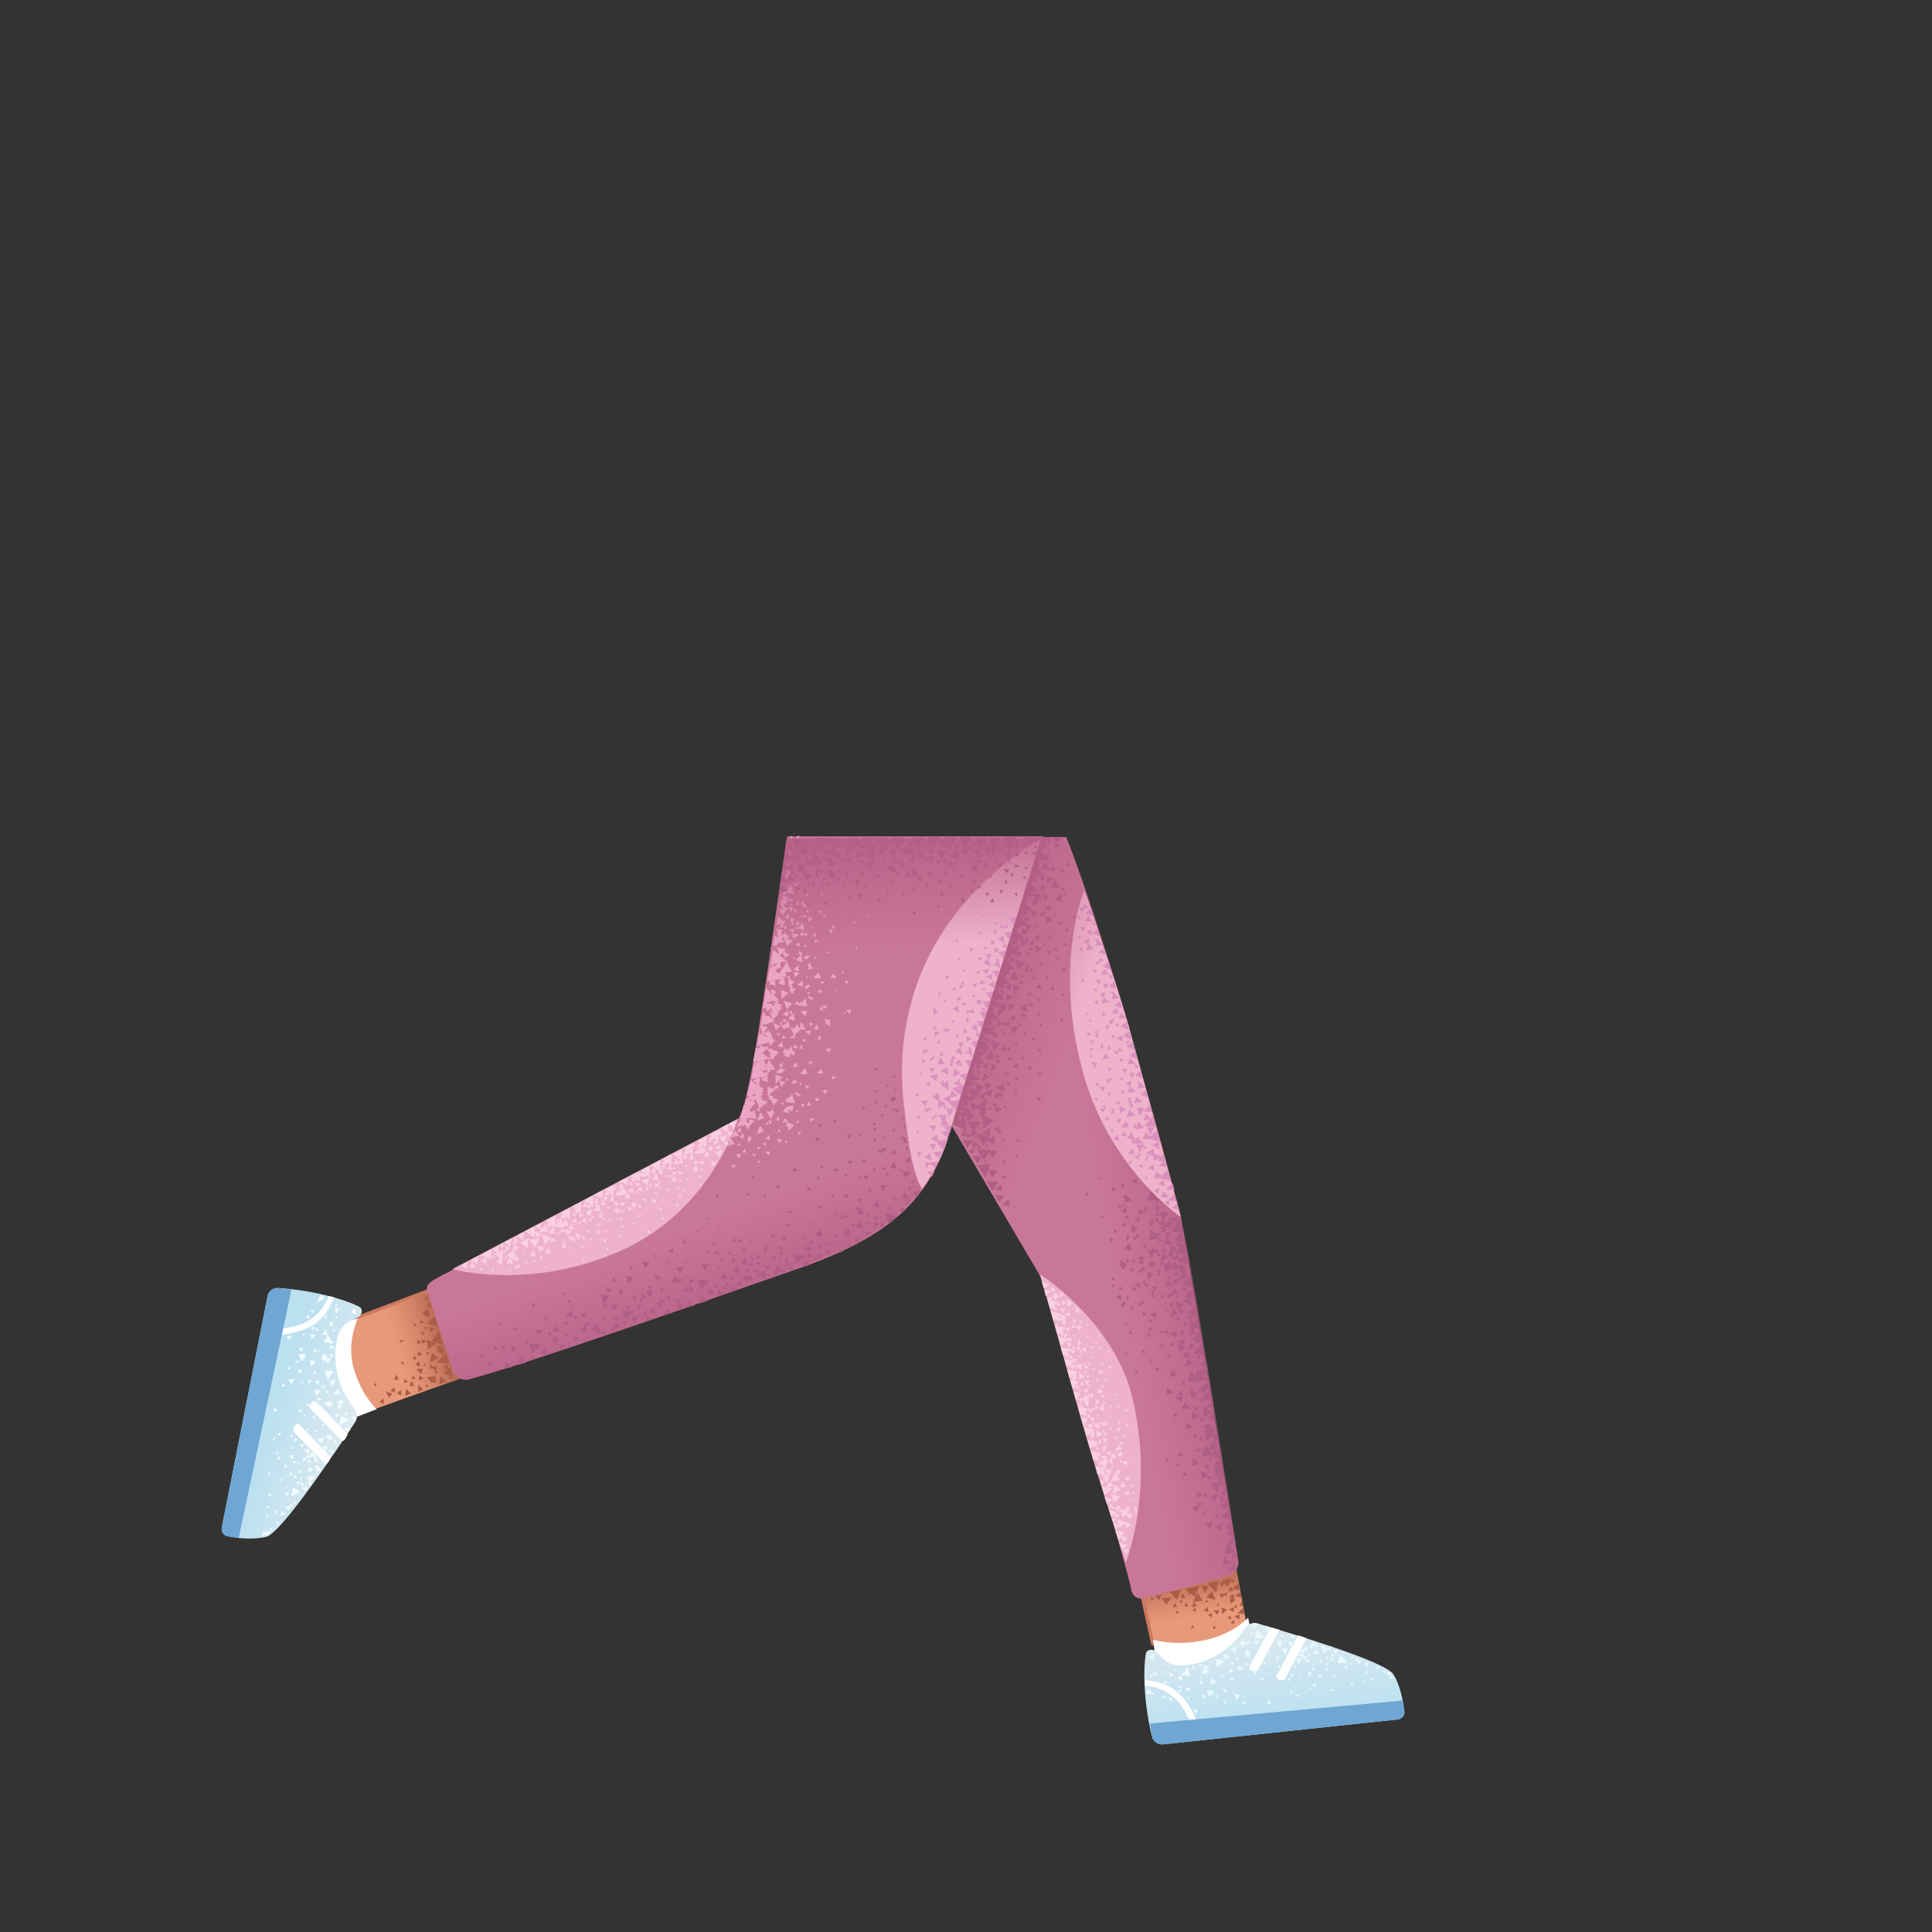 <svg xmlns="http://www.w3.org/2000/svg" viewBox="0 0 480 480" xmlns:v="https://vecta.io/nano"><rect x="0" y="0" width="480" height="480" fill="#333333" stroke="none"/><path d="M287.1 410.3l-5.7-26.5 24-3.4 4.2 22.6c0 .1-4.9 21.1-22.5 7.3z" fill="#e79a7a"/><linearGradient id="A" gradientUnits="userSpaceOnUse" x1="296.582" y1="402.3" x2="294.543" y2="389.601"><stop offset="0" stop-color="#cc7a5e" stop-opacity="0"/><stop offset=".924" stop-color="#aa5f4b"/></linearGradient><path d="M297.1 404.9c10.8-.4 11.8-4.7 11.8-4.7l-3-18.2-24.9 2.6 4.7 19.5c-.1.3 2.4 1.1 11.4.8z" fill="url(#A)"/><path d="M286.8 408.4c0 .2-.1.4-.3.4-.2.1-.5-.1-.5-.3l-4.6-20.7c-.1-.2.1-.4.3-.5s.5.1.5.3l4.6 20.8z" fill="#cc7a5e"/><path d="M286.5 407.4s5.3 1.6 12.3.2c7.6-1.5 11.3-5.7 11.3-5.7l1 5.2s1.9 3.9-9.6 7.7c-11.5 3.9-14.3-1.6-14.3-1.6l-.7-5.8z" fill="#fff"/><linearGradient id="B" gradientUnits="userSpaceOnUse" x1="317.283" y1="428.896" x2="314.486" y2="400.528"><stop offset="0" stop-color="#bbe0f0"/><stop offset="1" stop-color="#e0ebf0"/></linearGradient><path d="M288.8 433.4l58.4-6.2c1.1-.1 1.9-1.1 1.7-2.1-.3-2.4-1-6.4-2.7-9.1-2.2-3.4-26.9-10.6-33.9-12.7-1-.2-2.2.1-2.8 1-1.7 2.7-6 8-14 9.3-6.4 1.1-7-2.8-8.8-3.6-.7-.3-1.8-.1-2 .8-.6 2.8-.8 11.6 1.6 21 .4 1 1.5 1.6 2.5 1.6z" fill="url(#B)"/><path d="M295.6 427.5c-.4.1-2.1-7.9-11.1-8.7l-.1-1.4c5.6.5 7.8 2.4 9.8 4.7 1.6 1.9 3 5 3 5.2l-1.6.2z" fill="#fff"/><path d="M288.8 433.4l58.4-6.2c1.1-.1 1.9-1.1 1.7-2.1l-.4-2.6-62.8 5.7.6 3.4c.2 1.1 1.5 1.8 2.5 1.8z" fill="#6fa6d3"/><path d="M310.5 414l5.2-9.7c.5.1 1.6.5 2.2.6l-5.3 9.9c-.6.9-2.6.3-2.1-.8zm6.7 2.2l5.3-9.9c.6.2 1.1.3 2.1.7l-5.3 10.1c-.6.8-2.8.1-2.1-.9z" fill="#fff"/><g fill="#e9f9ff"><path d="M321.6 416.3l-.8-.6-.2.9 1-.3zm4.4-.9h-1.2l.6 1.3.6-1.3zm-14.6-10.7l1.2-1.3-1.4-.2.2 1.5zm4.3-.4l-1.4-.4.2 1.7 1.2-1.3zm12.9 5.3l.2 1.3 1.1-1.2.7.5.1-1.2-.9.5v.1l-.7-.2.3-.3-1.2-.4.2 1.4.2-.5zm-21.7-.7l-1.2.9 1.5.8-.3-1.7zm1.1-1.1l.2.2-.2.5h.4l.5.9.6-1.7-1.5.1zm10.6-.1l-1.4.1.8 1.6.6-1.7zm-.1 1.9l.8 1.6.7-1.6h-1.5zm13.9.3h-1.2l.7 1.3.5-1.3zm-9.9 1.5l1.5.2-.5.3.9.8.1-1.3-.3.2-.8-1.4-.9 1.2zm-13.4 3.1l-1.6-.8.1 1.5 1.5-.7zm-5-3.7l.1 1.5 1.5-.7-1.6-.8zm-1.7 7l-1.6-.8.1 1.5 1.5-.7zm-4.1-2.1l1.6.3-.2-.5.8-.2-.8-.5.9-.5-1.6-.8.1 1.1-.8 1.1zm1.2-.6l-.2-.5.3-.2-.1.7zm9.6-4.2h.2l.9 1 .3-.8.1.1-.1-.2.2-.7-.5.1-.4-.8-.7 1.3z"/><path d="M291.8 416.2l-1.3-.7v1.2l1.3-.5zm4.2 3.5l-1.3-.7v1.2l1.3-.5zm-9.4-4.4v1.2l1.3-.7-1.3-.5zm40.3-5.6l-.6 1.1 1.4.1-.8-1.2zm19.4 7.4l-.7-1.3-.6 1.1 1.3.2zm-.4-1.5l-1.4-.4.1 1.2 1.3-.8zm-5.7-1.5l-.7-1.3-.6 1.1 1.3.2zm-1.5 3.3v.8l.6-.5-.6-.3zm.6-1.5l.7-.6-.7-.2v.8zm1.3 1.3l.6.4.1-.8-.7.4zm3.6-1.4l.1-.8-.9.2.8.6zm-23-7.8H320l.7 1.3.5-1.3zm2.2 3.9l-1.4.1.8 1.6.6-1.7zm1.1-3l-.6.7.1.1-.9.2.6.9.5-.9.6.2-.3-1.2zm3.4 3.4v.9l.9-.6-.9-.3zm8.6.2l.7.1.5 1.1.6-1.3-.9.1-.3-.7-.6.7zm6.2 1.7l-.7-.3v.9l.7-.6zm-6.5 3.7l-.9.2.7.5.2-.7zm-29.5-.7l-1-.6v1l1-.4zm5.4-1.9l-.8.1.6.9.2-1zm-3.7 8h1l-.4-.8-.6.8zm1.1-14.7l1.2-.3-.9-.7-.3 1zm-3 6.2l-1.2-.1.4 1 .8-.9zm6.3-6.7l-.9-.7-.1 1.1 1-.4zm6.2-1.9h-.8l.4.9.4-.9zm-4.6 6.7l-.8.6 1 .1-.2-.7zm-3-6.6l-.3-.8-.6.7.9.1zm3.4 17.1h1l-.5-1.1-.5 1.1zm-.7-6.4l-.9-.3.2.9.7-.6zm7 2.9l-.7.4.7.6v-1zm-11-6l-.5-1.1-.5 1.1h1zm-13.2.8l-.5-1.1-.4 1.1h.9zm4 5.4l.4-.2-.6-.2.1.4-.9-.3.4 1.9 1.6-1.3-1-.3zm3.1 2.8l.7.6v-1l-.7.4zm-10.4-3.1l-1 .2.7.6.3-.8zm9.7-3h.8l-.5-.9-.3.9zm-4.5-3.4l-1 .2.7.7.3-.9zm7.8-.4l-.9.2.7.7.2-.9zm-14 1.8l-.8-.2.1.7.7-.5zm14.8-2.2l.1-.8-.6.4.5.4zm4-.4l-.5-.1.3.5.2-.4zm6.6 2.1l-.1-.7-.6.5.7.2zm-3.3 1.6l-.4-.4v.6l.4-.2zm.3-5.3l.3.4.2-.6-.5.2zm10.1 8.9l.7.2-.1-.6-.6.4zm-3.2 2.1l.3-.2.6.2-.2-.7-.4.3-.3-.2v.6zm1.5-5.7l-.6.2.3.4.3-.6zm5.9-3.9l.7.2-.1-.6-.6.4zm-2.6 1.8l-.4-.4v.6l.4-.2zm.9-5.3l-.6.2.3.4.3-.6zm7.6 4.9l.6.2v-.5l-.6.3zm-2.2 1.4l-.4-.3v.5l.4-.2zm.7-4.3h-.5l.3.4.2-.4zm-26.8 8.7v-.6l-.5.2.5.4zm-8.4 1.8l.5 1.1.6-.8-1.1-.3zm-5.7-1.7l.8.3-.1-1-.7.7zm-4.1 2.2l.8.5.1-.9-.9.4zm1.2-3.9l-.9.4.8.5.1-.9zm-4.1-.9l.7-.2-.5-.6-.2.8zm3-.9l.6-.6-.9-.1.3.7zm9.8 1.1l-.6-.4v.7l.6-.3zm6.4 3.1l-.5-.2.1-.1-.9-.2.5.9.1-.2.2.5.5-.7zm3.1 1.2l-1.6-.5.7 1.6.9-1.1zm-6.2-.2l.5.9.4-.6-.9-.3zm-16.5-9.1l1.4.5-.1-1.6-1.3 1.1zm1.6 9.2l-2.2-.2.3-1.4 1.9 1.6zm8.2.5l-.2.6.7-.2-.5-.4zm1.2 2.9l.6 1.3.7-.8-1.3-.5zm-6.1-2.3l.9.5v-1.1l-.9.6zm8.7-4l-.9-.8-.1 1 1-.2zm28.4-1.3l1-.3-.5-.7-.5 1zm-7.2.9l.5-.7-.9-.2.4.9zm1.2-10.5l.1-1.3-.9.5.8.8zm3.2 4.4l1-.3-.5-.7-.5 1zm-7.7-.1l.5.9.4-.7-.9-.2zm8.3-2.6l.9.8v-.8l1 .1-.8-1.3-.6 1-.5.2zm4.1 4.9l1-.3-.6-.6-.4.9zm-7 0l-1-.2.5.9.5-.7zm2.1-.9l1.2-.2-.9-.8-.3 1zm6.1-1.1l.5.9.4-.8-.9-.1zm-3.5 7.2l-.2-.9-.8.6 1 .3zm2.1-4l.9-.2-.7-.6-.2.8zm5.6-.9l-.4-.5-.4.8.5-.1.2.5.3-.7h-.2zm-4.3 5.8l.9.1-.2-.7-.7.6zm.2-8.5h1l-.6-.8-.4.8zm5.8.1l-.8-.1.2.8.6-.7zm-4.7 4.5l-.7.4.8.3-.1-.7zm-5.9-1.8l.5.9.5-.7-1-.2zm6.5-1l2.5-.3-1.9-1.9-.6 2.2zm-20.6-6.2l2.5-.3-1.9-1.9-.6 2.2zm-16 9.5l-.5-2.5-1.5 1.8-1.3 1.1 1.4.5-.1-1.4 2 .5zm6.6-2.4l2.1-1.5-2.5-.6.4 2.1z"/></g><path d="M87.4 328l46.7-17.9 7.5 22.6-48.8 17.5c0 .1-16.5-2.8-5.4-22.2z" fill="#e79a7a"/><linearGradient id="C" gradientUnits="userSpaceOnUse" x1="98.253" y1="335.527" x2="113.229" y2="330.871"><stop offset="0" stop-color="#cc7a5e" stop-opacity="0"/><stop offset=".924" stop-color="#aa5f4b"/></linearGradient><path d="M90.4 338.6c1.9 10.6 6.4 10 6.4 10l18.1-6.2-6.7-22.6-18.7 7.4c-.3 0-.8 2.6.9 11.4z" fill="url(#C)"/><path d="M89 327.7c-.2 0-.4-.1-.4-.3-.1-.2 0-.5.2-.5l19.8-7.5c.2-.1.4.1.5.2s0 .5-.2.5L89 327.7z" fill="#cc7a5e"/><g fill="#c97798"><path d="M293.4 302.5c-3.5-13.9-19-70.9-28.5-94.5h-18.8l-37.4 24.6 49.6 84.2c2.7 6.3 22 73.6 22.8 78.3.2 1.4 1.6 2.3 3 2l20.9-5.5c1.7-.4 2.9-2.1 2.6-3.9l-14.2-85.2z"/><path d="M183.5 277.9c-1.3 3.1-67.5 35.5-75.1 39.7-3 1.7-2.4 2.5-2 4.2l6.1 18.5c.4 1.7 2.2 2.8 3.9 2.4 15.9-4.2 65.3-21.8 80.7-27.1 19.4-6.6 31.9-14.5 37.7-30.8l24.2-77h-63.4c-5.5 36.4-9 65.3-12.1 70.1z"/></g><path d="M88.9 327.6s-2.9 5.9-1 12.5c2.1 6.9 5.7 10 5.7 10l-5.2 2s-4.9 1.7-7.9-9.8c-3.1-11.5 3.8-13.8 3.8-13.8l4.6-.9z" fill="#fff"/><linearGradient id="D" gradientUnits="userSpaceOnUse" x1="67.725" y1="351.394" x2="87.918" y2="357.568"><stop offset="0" stop-color="#bbe0f0"/><stop offset="1" stop-color="#e0ebf0"/></linearGradient><path d="M66.5 321.9l-11.4 57.6c-.2 1.1.5 2.1 1.6 2.2 2.4.5 6.4.9 9.5.1 3.9-1.1 18.1-22.5 22.1-28.6.5-.9.5-2.1-.1-3-2-2.4-5.8-8.1-4.7-16.1.8-6.5 4.7-5.8 6-7.3.5-.6.6-1.7-.2-2.1-2.5-1.4-10.8-4.2-20.5-4.7-1.2.1-2.1.9-2.3 1.9z" fill="url(#D)"/><path d="M70.1 330.1c0-.4 8.2.4 11.6-8.1l1.3.3c-2.1 5.2-4.6 6.8-7.4 8-2.3 1-5.7 1.3-5.9 1.3l.4-1.5z" fill="#fff"/><path d="M66.5 321.9l-11.4 57.6c-.2 1.1.5 2.1 1.6 2.2l2.6.4 13.1-61.7-3.4-.4c-1.2-.1-2.3.9-2.5 1.9z" fill="#6fa6d3"/><path d="M78.6 348.3l7.6 7.8c.2.2.2.5-.1.8-.7 1.4-1 1.1-1.3.9l-7.6-7.7c-.8-.8.5-2.6 1.4-1.8zm-4.2 5.7l7.6 7.8c.2.2.2.5-.1.8-.7 1.4-1 1.1-1.3.9l-7.6-7.7c-.6-.8.7-2.7 1.4-1.8z" fill="#fff"/><g fill="#f3fcff"><path d="M73.1 358.3l.8-.6-.8-.4v1zm-.4 4.4l.3-1.2-1.4.2 1.1 1zm14.5-10.8l.9 1.5.6-1.3-1.5-.2zm-.9 4.3l.8-1.2-1.7-.3.9 1.5zm-8.9 10.7l-1.3-.2.9 1.4-.7.5 1.1.4-.2-1h-.1l.4-.6.2.4.7-1-1.4-.2.4.3zm7.1-20.4l-.5-1.4-1.2 1.2 1.7.2zm.7 1.3l-.2.1-.4-.3-.1.4-1 .2 1.5 1.1.2-1.5zm-3 10.1l.3-1.4-1.7.3 1.4 1.1zm-1.8-.6l-1.7.3 1.4 1.1.3-1.4zM76 370.5l.3-1.2-1.4.3 1.1.9zm1.5-9.9l-.6 1.4-.1-.6-1 .6 1.2.4-.1-.3 1.6-.4-1-1.1zm1-13.8l1.2-1.3-1.5-.3.3 1.6zm5-3.7l-1.5-.3.3 1.6 1.2-1.3zm-6.2-3.6l1.2-1.3-1.5-.3.3 1.6zm3.2-3.3l-.7 1.5.5-.1v.8l.7-.6.2 1 1.2-1.3-1.1-.2-.8-1.1zm.2 1.3l.5-.1.1.3-.6-.2zm1.2 10.4l-.1.2-1.2.6.7.5-.1.1h.2l.6.4v-.5l.9-.2-1-1.1zm.1-18.1l1-1.1-1.2-.3.2 1.4zm-4.6 3l1-1.1-1.2-.3.2 1.4zm7-7.6l-1.2-.3.3 1.4.9-1.1zm-6.6 40.1l-.9-.9-.5 1.3 1.4-.4zM65 381.6l1.4-.3-.9-.9-.5 1.2z"/><path d="M66.5 381.7l.8-1.2-1.2-.2.4 1.4zm3.1-5.1l1.4-.3-.9-.9-.5 1.2zm-2.6-2.3l-.8-.2.3.7.5-.5zm1.2 1l.4.8.4-.6-.8-.2zm-1.6.9l-.6.5.7.3-.1-.8zm.3 3.8l.7.3v-.9l-.7.6zm14.2-19.6l.3-1.2-1.4.3 1.1.9zm-4.4.9l.3-1.4-1.7.3 1.4 1.1z"/><path d="M79.2 363.3l-.5-.8-.1.1.1-.9-1 .3.7.7-.3.5 1.1.1zm-4.2 2.2l-.9-.3.3 1 .6-.7zm-2.7 8.1l-.3.6-1.2.2 1.1.9.2-.9.8-.1-.6-.7zm-3.4 5.4l.5-.6-.9-.3.4.9zm-1.6-7.2v-.9l-.7.5.7.4zm9.3-28l.9-.8-1-.3.1 1.1zm.2 5.7l.1-.8-1 .3.9.5zm-6.5-5.9l-.3 1 .9-.2-.6-.8zM84 349v1.2l.9-.7-.9-.5zm-5-4.8l.4-1.1-1.1.1.7 1zm4.5 8l.9-.7-1-.4.1 1.1zm0 6.5l.2-.8-1 .1.8.7zm-5.1-6.3l-.4-.9-.4.9h.8zm7.2-.9l.9-.1-.5-.8-.4.9zm-17.4-1.8l-.3 1 1.2-.2-.9-.8zm6.4 1.3l.5-.8h-.9l.4.8zm-4.8 5.7l-.2-.8-.8.5 1 .3zm9-8.7l1.2-.2-.9-.8-.3 1zm3.1-12.9l1.2-.2-.9-.7-.3.9zm-6.4 2.3l.1.4.4-.5h-.4l.5-.8-1.9-.1.8 1.9.5-.9zm-3.5 2.1l-.8.5 1 .3-.2-.8zm6-9l.1-1-.8.5.7.5zm0 10.1l-.2.8 1-.2-.8-.6zm4.6-3.3l.1-1-.9.5.8.5zm-2 7.6l.1-.9-.9.5.8.4zM83 331l.4-.7-.7-.1.3.8zm-2.2 14.8l.7.3-.2-.7-.5.4zm-.9 4l.2-.5-.6.1.4.4zm-3.9 5.6l.7.1-.3-.7-.4.6zm-.5-3.6l.5-.3-.6-.2.1.5zm5 1.9l-.5.2.5.4v-.6zM69 360.6l-.4.6.6.1-.2-.7zm-1.1-3.6l.1.3-.3.5h.7l-.2-.5.3-.2-.6-.1zm5 3.1v-.6l-.5.2.5.4zm2 6.8l-.4.6.6.1-.2-.7zm-1-3.1l.5-.3-.6-.2.1.5zm4.9 2.5v-.6l-.5.2.5.4zm-7 5.8l-.3.5.5.1-.2-.6zm-.7-2.5l.4-.3-.5-.1.1.4zm4 2l.1-.5-.5.2.4.3zm-.4-28.2l.6.2-.1-.5-.5.3zm.7-8.6l-1.2.2.6.8.6-1zm3.3-5l-.5.7 1 .2-.5-.9zm-.9-4.5l-.7.6.8.3-.1-.9zm3.4 2.3l-.1-1-.7.6.8.4zm2.1-3.7v.7l.7-.3-.7-.4zm-.1 3.2l.4.7.3-.8-.7.1zm-4 9l.6-.5-.7-.2.1.7zm-4.8 5.2l.3-.4.1.1.4-.8-1 .2.2.2-.5.1.5.6zm-2 2.6l.9-1.4-1.7.2.8 1.2zm2-5.9l-1 .2.5.6.5-.8zM88 325l-.9 1.2 1.6.4-.7-1.6zm-9.3-1.2l.9-2.1 1.2.7-2.1 1.4zm-2.9 7.7l-.5-.3v.7l.5-.4zm-3.2.3l-1.4.2.6.9.8-1.1zm4-5.2l-.7.7 1.1.3-.4-1zm1.3 9.5l1-.6-.9-.4-.1 1zm-7.2 27.6v1l.8-.3-.8-.7zm1.4-7.2l.5.7.4-.8-.9.1zm9.6 4.2l1.2.4-.2-1-1 .6zm-5.1 1.8v1l.8-.3-.8-.7zm2.3-7.4l-1 .2.6.6.4-.8zm.1 8.8l-1 .6.8.2-.4.9 1.5-.4-.8-.9-.1-.4zm-5.9 2.4v1l.7-.4-.7-.6z"/><path d="M75.1 359.7l.5-.9-1 .2.5.7zm.3 2.3l-.1 1.2 1-.7-.9-.5zm-.8 6.1l-1 .2.7.6.3-.8zm-5.8-5.5h.9l-.4-.9-.5.9zm3.2 3.2l-.1.9.8-.5-.7-.4zm-.7 5.6l.6-.2-.7-.6v.5l-.5.1.6.5v-.3zm-4.4-5.8l-.3.8h.7l-.4-.8zm8.1 2.7l-.3 1 .9-.4-.6-.6zm-1.8 5.5l.3-.7h-.8l.5.7zm-3-5.8l-.2-.8-.5.7.7.1zm3.5-5.1l-1 .2.5.7.5-.9zm-.9 6.5l-.5 2.5 2.3-1.2-1.8-1.3zm12-17.8l-.5 2.5 2.3-1.2-1.8-1.3zm-4.4-18.1l2.5.3-1.3-1.9-.7-1.6-.9 1.2 1.4.3-1 1.7zm.3 7l.8 2.4 1.3-2.2-2.1-.2z"/></g><linearGradient id="E" gradientUnits="userSpaceOnUse" x1="173.227" y1="304.44" x2="182.445" y2="329.634"><stop offset="0" stop-color="#b65f86" stop-opacity="0"/><stop offset=".998" stop-color="#b65f86"/></linearGradient><path d="M112.4 340.2c.4 1.8 2.4 3 4.2 2.5 10.2-2.7 89.3-29.3 97.3-34.3s13.4-10.2 16.6-15c4-6.1 6.7-16.2 6.7-16.2l-128.7 51.5 3.9 11.5z" fill="url(#E)"/><linearGradient id="F" gradientUnits="userSpaceOnUse" x1="276.118" y1="308.678" x2="301.729" y2="303.81"><stop offset="0" stop-color="#b65f86" stop-opacity="0"/><stop offset=".998" stop-color="#b65f86"/></linearGradient><path d="M304.2 391.7c1.8-.1 3.7-1.9 3.5-3.8-1.8-11.7-12.1-77.8-15.1-88.7L280.7 256c-4.1-15.2-11.3-35.2-11.3-35.2l-8.1 27.5 31.3 146.4 11.6-3z" fill="url(#F)"/><path d="M236.569 279.337l22.395-71.58.954.299-22.395 71.58z" fill="#af5f83"/><g fill="#eaa4c4"><path d="M209 222.9c0 .1 0 .2.1.3 0-.2.1-.5 0-.7-.2.1-.2.2-.1.4zm-24.7 56.7l.3.3.2-.4h.3l-.2-.3v-.1h-.1l-.2-.3.2.1 1 1.9.6-1.4v.1l1.1-1-1.5-.5.3.9h-.8v-1.1l.6-.1 1.8.4-.1-.6h.1l-.1-.1-.4-1.8-.6.8-.6-.6 1.5-1.8-2.5-1-.1 1.7-.3-.3-.6 2.2-.4 1.2h.1l-.1.4h.2l-1.1 1.9 1.4-.5zm0-1.8h0l-.2.2-.1-.1.3-.1z"/><path d="M185.7 273.4l.9-.2.2.9 1-1 .2.8.1-.1.5 1.5-.8.4.8.5.1-.7 1.2-1.2.2.3.6-1h-.3l-1.3-.5.4-.4-.5-.2.6-.8-.8-.2 1-.2-.5-.5.5-.3-.8-.4v.4l-.7-.7-.6-.5-1.1-1v.1l-.1-.1-.6 2.6-.3 1.1h.1l-.1.1.6.3.2.6-.6-.7-.1 1.1zm1.9-1.6l.1.6-.9-.3v-.2l.8-.1zm14.3-39.1h.9l-.4-.9-.5.9zm-1-3.7l1.1-.9-1.4-.3.3 1.2zm-3.9 4.9h-.2l.2-.2-2.2-.7.8 2.2.6-.9.8-.4zm-1.1 18.6l-.2-1.6-1.3 1.2 1.5.4zm-1.4 7.8l-.1-1.6-1.3 1.2 1.4.4zm11.7-5.4v-1.6l-.3.2-1-.4.2 1 .9-.6-1 .8 1.2.6zm-6.8-11.3l-1.3 1.1 1.4.5-.1-1.6zm-.9-2.2l-.1-1.6-1.3 1.1 1.4.5zm-4.6 25.4v-.4l.1.3 1.2-1-1.5-.4v.2l-.9.9 1.1.4zm.3-37.3l.1.2-.7.2.6.7.3-.5.7-1.4-.6.2-.4-.4v-.1l-.1.1-.2-.2.3-.2-.6-.1v.2l-.3-.9-.4 2.6.7-.3.6-.1zm0-.5h0zm.7-1l1.1.4-.1-1.4-1 1zm2.5-19.5l1.1.4v-1.4l-1.1 1-.9-.9-.2 1.4 1.2-.4-.1-.1zm-.8 5.6l-1.1 1 1.1.4v-1.4zm4.4.6l-.7-.5-.1.7.8-.2zm-3.2.1l.8-.2-.6-.4-.2.6z"/><path d="M199.9 212.3l-.7.1.4.8.3-.9zm-2.7-1.7l.3-.7-.7.1.4.6zm-.1 22.6l1.4-1-1.7-.3.3 1.3zm10.2-3.5l-.7.4.4.3-.2.3.7-.1-.2-.3v-.6zm-12 1.2l.1-1-.9.6.8.4zm1.9-4.4l1-.2-.8-.6-.2.8zm15.1 2.3l-.3.6h.6l-.3-.6zm-1.2-2.8l.5-.3-.6-.1.1.4zm4.5 1.5l.5.4-.1-.6-.4.2zm-19.8-9.4v-.6l.9-.8-1.4-.4.2.9-.7.5 1 .4zm.3-6.4l-.1.8.9-.2-.8-.6zm5.4 6.3l.3-.8-.8.1.5.7zm-6.5 31.6h0l.5 1.2 1.4-1.5-2.2-.7.4 1h-.1zm6.9 4.5l-.9.1.5.9.4-1zm-9.5.8l.4 1.1 1.4-1.4.2.6-.1.1.2.1v.1l.7.2v-.5l1 .3-.3-1.9-1.1 1.1-.7-.2.5-.5h-.1l1.1-.3-1-.6-.1 1-.8-.2.4.9h.1v.2l-1.3-.5-.1-.2-.1.1-.6-.2.3.9-.1.2.1-.4zm3.7-12.8l-.5 1h.3v2.1l.4-.3-.2.3h.1l.1.3-.2-.1.4 1.4.2-.1.5.1-.1-.4.7-.7-.8-.1.1-.2-.6-.1h.5l-.4-.7.9-.7-1.6-.7h.4l-.2-1.1z"/><path d="M205.5 249.8l-1.2.1.8.8.4-.9zm-1.5-5.3l.9-.5-1-.3.1.8zm-4.6 13.6l.1.8.9-.5-1-.3zm-5.6-1.4l-1 .1.7.6.3-.7zm7.3-9.6l.2-.6-.8.1.6.5zm-.8-4.5v.5l.5-.3-.5-.2zm-.1-7.1v-.8l-.6.3.6.5zm2 2.7l.7-.1-.3-.4-.4.5zm-5.3-.4l.3.6.4-.4-.7-.2zm8.1-10.6l-.6.3.5.5.1-.8zm-3.1 3.6l.4-.4-.6-.1.2.5zm-5.2-5.6l.1-.7-.6.3.5.4zm2.1 2.8l.6-.1-.3-.4-.3.5zm-2.1-9.4l-.5-.4-.1 1 .8-.2.1.1v-.1l.3-.1-.2-.2.1-.3-.5.2zm2.1 2.4l-.3.4h.5l-.2-.4zm-3.9.3l-.5-.2.1.5.4-.3z"/><path d="M212.6 236l.6-.5-.6-.2v.7zm-3 5.4l-.6.2.5.4.1-.6zm-3.9-5.1l-.2.5.6-.1-.4-.4zm4 15.5l.5-.1-.4-.4-.1.5zm-2-5.5l.4-.5-.6.1.2.4zm-8.3 8.4l.3-.1-.8-.6-.2 1.1.4-.2-.5.5-.6-1-.6 1.1-1-.3.8 1.9-.3.3-.1-.2-.5.8 1-.1-.1-.2h.5l-.2-.5 1.3-1.4h1.5l-.9-1.1zm-1 1.1h0zm-4.8 12.6l.9-.7-1.8-.8v2.3l.9-.8.5 1.6 1-1.1-1.5-.5zm-1.3 4l-1.3-.4 1.6-1.3h-.1l.4-.3.1.2.6-.7-1-.3.2.6-.5-.3v.7l-1.6-.7v2.3l.1-.1.5 1.4.3-.3.5 1.5 1.3-1.5-1.4-.4.3-.4zm3.4-3.9v-.6l-.6.4.6.2zm7.2-13.9l-.8 1.1h1.4l-.6-1.1zm-5.2 5.2l-.2-.3-.5.8.6-.1.1.5.6-.7-.6-.2zm-1.8-8.2l.8.5.1-1.1-.9.6zm1.6-20.9l-1.2.2.6.9.6-1.1zm3.6-3.9l-.4-.9-.5.7.9.2zm1.3 6.6v.9l.9-.6-.9-.3zm-9.4 1.5l.4-.6 1.6-.4-.9-.6.2.1v-.5l1.2.4v-.1l.7-.7-.9-.3-.1-.7-1 1v-.4l.3-.2-.5-.1.6-.6-1.7-.6.3 1h-.1l.2 1.1-.2.2-.7-.5-.4 2.6.5-.1h.5z"/><path d="M198.9 236.6l-.2-.5-.4 1h.4v.3l.4-.2h.1v-.1l.3-.2-.6-.3zm-.4-2.5l-.9.7 1.2.3-.3-1zm.1-9.2l-.4-1-.5.7.9.3zm1.3 6.8v1l.9-.6-.9-.4zm-1.2-1.9l-.5-1.1-.5 1 1 .1zm-2.6-6.6l.2.9.8-.6-1-.3zm8 2.9l-.8.4.8.6v-1zm-4.7-2.2l-.4.8.5.1v.7l1.1-.3-.7-.5-.5-.8zm4.9-2.2l-.6.4.6.4v-.8zm-8.4 2.3l-.2-1-.6.8.8.2zm-1-5.7l.1.7.8-.4-.9-.3zm5.9 4.4l.1-.8-.7.3.6.5zm-2.5-2.4l-.2-.5.4-.3-.8-.1v.3l-.4.4 1 .2zm1.3 6.8v1l.9-.6-.9-.4zm-1.3 3.5l1.5.5-.3-1.9-1.2 1.4-.3-.6-.5.7 1 .1-.2-.2zm-7 52.7l-.1-1.4-1 1 1.1.4zm-6.5-.4l-.1-1.4-1 1 1.1.4zm-.7-1.5l-.1-1.4-1 1 1.1.4zm6.2 3.2l-.1-1-.7.7.8.3zm0-5.8v.7l.8-.3-.8-.4zm4.6 4.6l.5.7.2-.7h-.7zm3.8-1.4l.3-.8-1 .1.7.7zm-5.5-.8h.7l-.3-.8-.4.8zm4.6-4.7l.7-.5-.7-.2v.7zm1.8-1.4l.3-.8-1 .1.7.7zm-4.8-.6l-.3-.8-.4.6.7.2zm3.8-5.5l.1.7.7-.5-.8-.2zm-10.4 19.7l.7.3-.2-.8-.5.5zm-.7-1.3l.3-.7h-1l.7.7zm-3.9.4l.5-1-1.3-.1.8 1.1zm-1.3 2.5l.4-.8-1.1-.1.7.9zm5.8-4.7l.9-.4-.8-.4-.1.8z"/><path d="M186 282.2l-.1.7-.3-.1.4 1.1.6-.7-.4-.1.7-.3-.9-.6zm9.1-20.4l-.5.4 1.7.6-.1-1.1.3.1.8.5.2-1.2-.4.2-.5-1.4-.6 1-.2-.3-.3.4-.4-.7-.2.6v-.1l-.5.7.7.3zm.1-.3l-.1.1h.3l-.2.2v-.3zm2-39.4l-.7-2.4-1.4 2.1 2.1.3zm.3 31.5l-.3-1.9-1.4 1.4 1.7.5zm-1.6 21.2l-.4.3h-.1l-1 1 1.6.5-.1-1.1.9.7.4-1.5-1.3.1zm-1.5-9.6v-1.3l-1 .9 1 .4zm-.1-7.1l1.1-.3-1-.6-.1.9zm7.1 6.6l.4-1.1-1 .2.6.9zm5-4.2l-1.3.1.9 1 .4-1.1zm-7.3-1l-.6 1 1 .1-.4-1.1zm6 12.4l.5-1.1-1.3.1.8 1zm-4.1 1.7l-.6 1 1 .1-.4-1.1zm5.8-5.4l1-.5-1-.4v.9zm-13 15.9l.4-1.1-1.3.1.9 1zm-1.1-5.8l1 .1-.3-1.1-.7 1zm10-4.6l1-.6-1.1-.4.1 1zM191 287.1l.4-1h-1.3l.9 1zm-6.6-.8l1 .1-.4-1.1-.6 1zm16.9-7.6l1-.6-1-.4v1zm-3.8-4.6l-.7-2.3-.9 1.2-.2-.4-.7 1.1h.5l-.1.1 2.1.3zm3.6-4.1l-1-.4.1 1 .9-.6zm-9.2 8.6l-1-.3.4 1.1.6-.8zm5.7-14.7l-.7 1.2 1.4-.1-.7-1.1zm-6-2.4l.1-1.1-.9.7.8.4z"/><path d="M188 281.8l.8-2.2 1 1.4-1.8.8zm.1-3.3l.8-2.2 1 1.4-1.8.8zm-7.3 6.3l.8-2 1 1.4-1.8.6zm.9-2.1l.9-2 1 1.4-1.9.6zm10.4-6.8v-.5l-.6.7-1.1.1 1.2 1.9.5-1.3.2.1-.1-.6-.1-.4zm9.3-19.8l-1.3.1 1 1 .3-1.1zm1.7 2.1l1 .1-.4-1.1-.6 1zm-16.5 9.9l.8-.2.4.1v-.1l.4-.1-.3.3-.8.2.3.3-.1.1.5.2.2.2-.6.6.3.1.5.5-.1.1.8.4.1-1.1-.4.2.1-.4h-.2l.1-.3h.1v-.3l.2-1.1-.4.1v-.2l.6-.2.3.6.8-.9h.2l-1.2 1.2 1.6.5-.2-1.8.3-.5.5-.5-.5-.2 1.7-.2-1.6-2.5-.8 2.3-.1-.4.5-.8h-.6l-.1-1 1.1-.2.4.2v-.8l-.5.3-1.4-1.1.9-1 .2.2.3-.4.5 1.4-.2-.1.4 1.4.1-.1.1.3 1.7-2.1-2.8-.9.3-.5-1.2.2-.5-.2v-.2l-.1.1-.4-.2 2.2-.6.3.9 1.4-1.5-.7-.2-.6-1.9-.3.3-.1-.8-.9 1-.1-.7.8-.9-1.8-.5 1.2-.3-.1.2.9-.4 1.5-.4-.5-.4 1.4-1.5-.3-.1 1.2-1.4-.5-.2.5-.5-2.1-.7.3.9-.1-.1v.1l-.5-.2.1-.1-1.8-.5 2.1-.5.9.8.3-.9-1.1.1 1.1-.3-1.3-1.1.1-.3.3.2.1-1.1-.4.2.1-.4-1.1.3.5.5-.2.1.3.2-.2.1-1.4-1.6-.5 3.5-.4 1.8.8-.4.3 1 .5-.5.3.3.1-.8.1-.1.3.8h-.4l.7.6v.1l-.9-.3.4 1.1-1.4-.2-.2-.5-.4-.5-.7 3.8.5 1.5-.5.4-.2-.7-.7 3.7.7-.3.1.5-.4.3-.6-.2-.7 3.4h.2l.4 1-.4-.4-.7 3.8zm5-16l.4 1.1-.9-.6.5-.5zm-1.7 4.9l-.2.1.9.3-.2.3-1.4-1.1.9.4zm-.7 4.1h0l-.1-.1.1.1zm-.4 2.3h.3l-.5.4.2-.4zm-.2 2l.5.2.4.6.3-.4.4.1-.2.1.6-.1.1.5-.8.2-1.3-1.2zm-1.2-1.6l.6-.2.3.3h-.1l.1.2-.9-.3zm10.2 4.5l-.2.2-.4-.2v.4l-.4.6 1.1-.1-.1-.3.6-.1-.6-.5zm2.3-2.9l-1.1 1.5 1.9-.1-.8-1.4zM196 279l-.1-.2-.1.1-.5-.2.5-.2-1-.7-.3 1.3.8-.4.2.6-.4.5h.5l.4 1.1 1.4-1.4-1.4-.5zm2.5-.8l-.8.6.6.3.2-.9zm-14.5 5.7l-.8.6.6.3.2-.9zm19-17.2h1.6l-.7-1.1-.9 1.1zm-4 5.2l-.8-.3-.2-.4-.2.2-.4.6.7-.1.2.6.7-.6zm-4.9-23.7l1.8-1.5-1.8-.8v2.3zm5.3-9.1l-.3-1.9-1.4 1.3 1.7.6zm11.7 12.8l.4-1.1-1.3.1.9 1zm-6.9-2l-.6 1 1 .1-.4-1.1zm6.8-6l-1-.4.1 1 .9-.6zm-11 4.1l-.8 1.1-.2-.3-.3.4v-.1l-.2.2-.5-.7-.6 1 1-.1-.3.3h.7l1.8.2-.6-2zm3.4-1.2l1-.6-1.1-.4.1 1zm-2.8 4.2l-1.8.3 1.3 1.2.5-1.5zm-3.1-8.2l1.2-1-1.5-.4.3 1.4zm3.8-3.2h0v-.4l-.8.4.5.5-.4.7 1.4-.1-.7-1.1zm-6.7-2.7l.3 1.1 1.4-1-1.1-.2v-.6l-.7.5-.2.1.3.1z"/><path d="M191.3 240.1l-.7 3.8.7-.2v.6l-.1.1-.1.3.5-.1 1.1.4-.1-.7h.1l-.1-.1-.1-.7 1.2-.3.3.3-.7.7.5.2.8.5v-.3l.4.2-.1-1.5.2-.3h-.2v-.1l-.1.1-.4-.4 1.1.1-.4-1.1 1.7-.2-1.5-2.6-.6 1.5v-.1l-1.2 1.7-.9-.7.5-.5h.1l.4-.3.4.2-.1-1.3.1-.1h-.1v-.1l1.6-.3-1.8-1.4.1-.1v.1l.9-1 .1-.2.3-.3h-.1l.2-.4-.9.2-1.3-.4.7 1.7-.5-.2v.1l-1.1-.9-.7 3.8 1.8-.5v.1l-.7.6-1-.3.3.8v.1l-.5-.5zm3.3 2.8h0zm-2.5.6l-.1.1-.1-.1h.2zm8.7 1l-.4.5-.1-.2-.5.8 1.1-.1-.2-.3.6-.1-.5-.6zm2.5-2.9l-1.2 1.5 1.9-.1-.7-1.4zm2.9 1.4h1.6l-.7-1.1-.9 1.1zm-4 5l-.8-.3-.2-.4-.2.2-.4.6.7-.1.2.6.7-.6zm-1.7-9.8l.7-.6-.5-.2v-.1l-.2.1-.1-.1v.1l-.9.5 1 .6v-.3zm-5.4-16.7l-1.1.3 1 .7.1-1zm1.1 6.6l.5 1.3-.3.3.9.2-.4-.8.5-.7-1.2-.3zm-2.1-2.1l-.3-.3v.1l-.3-.1.3.6v.6l.3-.1.3.6.7-.9.2-.2-.3-.1 1-.3-1.4-.9.3-.4.5.2-.2-1.4.6-.5-1.4-.4.2.9-.8.8.6.2-.6.1.6.9v-.1l-.3.7zm2.3.5l.7-.9-1.2-.4.5 1.3zm3.2 6.1v-1.3l-1 1 1 .3zm6.9-.6l.4-1.1-1 .2.6.9z"/></g><g fill="#ad5c49"><path d="M110.1 339.8l1.1.5v-1.4zm-4.2 4l-.2.8.8-.1zm-6.5-10.9l.2.7.7-.6zm8.6-1.4l-.5.4.6.4zm-2 7.7l-.5-.5-.2.7zm-3.3 2.5l-.5.8 1 .1zm-6.1 5.6l.9-1.1-1.6-.5zm6.6-8.3l1.1.6-.1-1.5zm.6-6.2l-.2 1.1 1.1-.3zm.9 8.6l.3-1.4-1.6.2zm-2.2-3.7l1 .1-.5-1.1zm4.1-8l.3 1.2 1.1-.8zm-12.3 18.6l1.1.5-.1-1.4zm9.9-6.7l-.2 1.3 1.3-.3zm-7.2 3.9l1.1.5-.1-1.4zm9.9-6.6l-.2 1.2 1.3-.3z"/><path d="M101.7 344.3l1.2.1-.6-1.4zm6.8-10.1l.2 1.2 1.1-.8zm-4.6 11.6l1.3-.6-1.3-1.2zm.4-17.8l.2 1 .9-.6zm7.5 11.6l-1.6 1.5 2.3 1.1zm-2.8-8.9l-1.7 2.5 2.9 1.1zm-.6 5.1l1.7.6.1-1.9zm3.3 6.1l-.2.7.8-.1zm-7.1-11l.3.9.7-.7zm1-8.7l.2 1 .8-.7zm.4 7.3l-.6.4.7.5zm5.6 9.3l-.8-2.7-2.3 2.4zm-3.3 1.4l-.4.9 1 .1zm-2-15.1l-1.5 1.2 2 1.2zm2.7 12.3l-1.7-1.3-.5 2.4zm-2.6-.6l.3-.8h-.9zm-6.3 2.3l.3-.7h-.9zm3.1-9.5l.3-.7h-.9zm-2.5 17.2l1.4-.6-1.2-1.2zm-7.9-2.7l.7.3v-.9zm11.1-8.4l-.2 1.2 1.3-.4zm3.3 7.7l.5-1.5-1.7.3zm-9.3-.6h1.2l-.6-1.3zm6.8-10.1l.2 1.2 1.1-.8zm-6.1 13.5l1.1.5-.1-1.4zm1.9-3.7l-.1 1.1 1-.3zm8.7 1.4l1.7-.7-1.6-1.3zm-1.8-1l1.1.1-.5-1.4z"/><path d="M108 326.9l-1.8 1.9 2.6.9zm-1.1-3.5l-1.1 1 1.5.6zm.1 20l1.4.2-.5-1.7zm-1-10.5l.4 2.4 2-1.5zm2.5 6.4l-1.1.5 1 1zm195.1 55l.6-1.1-1.4-.1zm4.4 4.5l.9.3-.3-1.3zm-12.1 5.8l.8-.2-.5-.7zm-.7-8.8l.3.6.5-.6zm7.5 2.6l-.5.4.7.3zm2.2 3.5l.8.5.2-1zm-2.5-.7l.6-1.1h-1.5zm-6.2-1.1l1 .3-.2-1.1zm8.7-.2l-1.4-.5.1 1.6zm-3.9 1.9l.2-1-1.2.4zm-7.7-4.7l1.2-.2-.7-1.1z"/><path d="M307.9 402.3l.1-1.2-1.4.5zm-2.8-6.9l1.3-.2-.7-1.1zm4 5.6l-.2-1.5-1.5 1.3zm-17.7-1.7l1.1-.1-.6-1zm12.1-6.7l1.4 1.7 1.3-2.2zm-9.1 2.2l2.4 1.9 1.3-2.8zm5.1 1l.7-1.7-1.9-.3zm6.3-2.9l.7.3v-.9zm-11.5 6.3l1-.2-.7-.8zm-8.5-1.6l.9-.2-.6-.8zm7.2.1l.4.6.6-.6zm9.7-5l-2.7.7 2.2 2.4zm1.2 3.4l.8.5.2-1zm-15.3 1l1.2 1.6 1.3-1.9zm12.5-1.8l-1.4 1.6 2.3.6zm-.8 2.5l-.7-.3-.1.8zm1.9 6.5l-.7-.4-.1.9zm-9.2-3.8l-.7-.3-.1.8zm14.1-.9l.4-.7h-.9zm-8.1.6l1.3.3-.3-1.3zm8-2.8l-1.4-.5.1 1.6zm-.5 3.1l.1-1.2-1.3.5zm-10.4-1.2l1.3-.2-.8-1.1zm9.6 4l1 .1-.1-1z"/><path d="M308 395.1l-.3-1.7-1.6 1.3zm-1.5 2.2l.1-1.2-1.3.4zm-15.9-1.8l1.8 2 1-2.6zm-3.6.9l1 1.2.6-1.5zm21.4.5l-.2-1.4-1.4 1zm-12 1.1l2.4-.3-1.3-2.1zm6.6-2.1l.4 1.1 1.1-.9z"/></g><path d="M112.4 315.3s19.2 5.5 41.9-4.6 29.1-32.8 29.1-32.8l-71 37.4zm114.1-66.6c-3.8 14.1-2.3 23.5-.9 33.8s3.5 12.9 3.5 12.9 4.1-5.6 5.8-10.8l23.7-76.1s-24.7 12.9-32.1 40.2z" fill="#eeb3ca"/><g fill="#af5f83"><path d="M249.5 254.5l1.3.6v-1.6zm-3.8 1.1l1.3.6v-1.6zm2.1-5.4l.2-.8-.9.1zm3.6 6.7l1.3-1.1-1.7-.9zm-6.5 2.5l1.3-1.1-1.8-.9zm-1.6 3.4l1.3-1.2-1.8-.8zm2.2-7.7l1.4-1-1.7-.9zm2.4.1l1.3-1.1-1.7-.9zm-1.1 2.9l1.3-1.1-1.7-.9zm2.3-7.4l1.3-1.1-1.7-.8zm-1 1.8l1.3-1.1-1.7-.8zm-3 18.3l1.3-1.1-1.8-.8zm2.7-5.6l-1.4-.9-.3 1.9zm-2 2.3l-1.4-.9-.3 2zm2.8-6.8l1.3.7v-1.6zm2.2-7.6l1.3.6.1-1.6zm-4 19.3l1.3.6v-1.6zm.4-9.8l.9.5.1-1.1zm1.9-6.3l-.2.8.9-.1zm5.4 6.3h-.9l.4.9zm3.8-1.1l.5-.8-1.1-.1zm-6.3-1.8l.8.2-.1-.9zm6.3-5.4v.8l.9-.3zm-.1 19.4l.5-.9-1.1-.1zm-6.3-1.9l.8.3-.2-1zm6.3-5.4l-.1.8.9-.3zm-9.1 26.6l.9-.5-1-.6zm-4.6-4.7l.6.6.3-.9zm8.1-1.6l-.4.7.9.1zm-3.3 2.5l.8-.5-.9-.7zm-4.6-4.7l.6.6.3-.9zm8.1-1.7l-.4.8.9.1zm-10.1 2.4l1 .2-.2-1.1zm-.1-6.5v.8l.8-.4zm7 4.3l-.8.2.6.8zm-1.7-12.4l1.7.5-.3-2.1z"/><path d="M252.3 267.6v.8l.8-.3zm-4.7 7l-.8-.8-.3 1.1zm1.1-4.1l-.4-.9-.8.8zm-5.1 4.1l.6-.5-.8-.4zm-.9-8.2l.7.5.2-.9zm6 6.4l.5-1.2h-1.5zm-8.7-1.2l1.2.1-.4-1.2zm7.4-8.4l.2 1.2 1-.7zm.7 17.9l.1-1.2-1.3.5zm-8 1.4l1-.1-.6-1zm4.1-9.4l.4.9.8-.9zm7.1-9.7l-.4-1-.7.9zm-5.1 4l.6-.5-.8-.4zm-.8-8.2l.7.5.2-.9zm-1.6 1.9l1.3.7.1-1.7zm1.1 2h2.2l-1-2.3z"/><path d="M246.9 260.9l1.6-1.5-2.2-1.1zm-4.1 10.6l1.7-1.5-2.3-1zm-1.3 4.8l1.7-1.5-2.3-1.1zm.8 1.1l-1.8-1.3-.5 2.4zm2.7-1.2h-1.7l.7 1.8zm-1.8 8.1l-1.4-.8-.2 1.9zm1.7-12.4h-1.6l.7 1.7zm-1.9 9.6l-1.5-.8-.2 1.8z"/><path d="M239.5 277.3l1.7-1.5-2.3-1.1zM244 265l1.3.6V264zm-1.9 0l1.3.6V264zm12.6-7.7l.4-.9-1.1-.1zm-.8-2.5l-.6-.6-.3.9zm2.3 3.5l.9.2-.2-.9zm-13.1 8.3l.3-.8-1 .1zm5.6-6.6l.8.1-.3-.9zm-8 10.2l1.3-1.2-1.7-.8z"/><path d="M240.9 265.5l-1 3.1 3.6-.4zm-1.6 5.1l-1 3.1 3.6-.3zm2.9-9.2l-1 3.1 3.6-.3zm-2.7 15.8l-2.5 2.2 3.3 1.5zm6.6 11.9l-3.2.4 1.9 3.1zm-2.7-31.4l-1.1 3.1 3.6-.3zm1-3.4l-.9 3.1 3.6-.5zm1.1-3.7l-1 3.2 3.7-.6z"/><path d="M239 277.9l1.4-1.1-1.7-.8zm-.2-3.6l1.6.7.1-1.9zm.7 6.4l-.8 1.5 1.9.2zm-.5 2.4l1.3 2.2 1.5-1.9zm2.5 3.9l1.4 2.2 1-1.8zm1.1-5.2l1.7 2.7 1.8-2.5zm-2.4-3.3l1.7 2.7 1.8-2.5zm4.2 2l2.4-2.1-2.7-1.4zm-3.1-7l2.5-2.1-2.8-1.3zm.7 1.5l2.8 1.5.3-3zm3.1 18.5l1.5 2.3 1.5-2.2zm2.1 3.4l1.1 1.8 1.2-1.7zm-1.8-6.3l1.2 1.9 1.2-1.7zm0-4.8l1.2 1.9 1.2-1.8zm1.7 9.5l1.8.7v-1.8zm1.9 3.8l1.8.7-.1-1.8z"/><path d="M244.1 281.4l1.8.7v-1.8zm-7-3.7l1.9-.5-1.2-1.5zm7.2-6.1l1.9 1 .2-2.1zm.7 11.7l2 1.1.2-2.2zm-2.4 2.2l1.8 2.7 1.7-2.5zm6-3.7l.1-1-1.1.4zm-6.5 1.1l.8-.2-.5-.7zm3.3-7.7l.4.8.6-.7zm5.3-8.3l-.3-.8-.7.7zm2.5-1.6l-.5-1.3-1.1 1.2z"/><path d="M250.6 269.4l-.3-.8-.6.7zm-.3-2.3l-.4-.7-.6.6zm-2.8 9.5l1.4-1.1-1.8-.8zm1.7-1.7l.6.5.1-.8z"/><path d="M256.4 265.7l-.4-1.1-.9.9zm-6 4.2l.7-.6-.9-.5zm-.3-9.4l.7.7.3-1.1zm5.5-26.1l1.3.6v-1.6zm-3.9 1.1l1.3.7.1-1.7zm5.8 1.3l1.3-1.1-1.8-.9zm-6.6 2.5l1.3-1.1-1.7-.8zm-1.8 3.7l1.3-1.1-1.7-.9zm2.5-7.9l1.4-1.1-1.8-.9zm2.3 0l1.4-1.1-1.8-.9zm-1.1 2.9l1.3-1.1-1.7-.8zm1.3-5.5l1.4-1.1-1.7-.9zm-3.3 18.6l1.4-1.2-1.8-.8zm2.7-5.6l-1.5-.9-.3 1.9zm-1.8 2.3l-1.5-.9-.3 1.9zm2.5-6.7l1.3.7.1-1.7zm2.7-8.1l1.3.7V232zm-3.6 9.6l.8.4.2-1.1zm1.8-6.3l-.2.8 1-.1zm5.4 6.3h-.8l.4.8zm3.9-1.1l.5-.9-1.1-.1zm-6.3-1.9l.8.3-.1-1zm6.3-5.4v.9l.8-.4zm-.6 19.8l.5-.9-1.1-.1zm-6.2-1.8l.8.2-.2-.9zm6.2-5.4v.7l.8-.3zm-10.3 4.1l1.8.5-.4-2zm4.4-3v.9l.9-.4z"/><path d="M254.5 250.8l-.4-.9-.8.8zm-5.2 4.1l.7-.6-.9-.4zm-.8-8.3l.7.5.2-.9zm6 6.5l.5-1.2h-1.5zm-8.7-1.4l1.1.2-.3-1.2zm7.5-8.2l.1 1.1 1.1-.6zm-.3 12.2l-.5-1.2-.9 1.1zm-6.3 5l.8-.6-1.1-.6z"/><path d="M245.7 250.5l.8.6.3-1.1zm11.7-7.2l-.4-.9-.8.8zm-5.2 4.1l.7-.5-.8-.5zm-.7-8.3l.6.5.2-.9zm-2.1 2.4l1.3.6.1-1.6zm1.4 1.9h2.2l-1-2.4zm2.1-2.6l1.7-1.5-2.3-1zm-4.3 10.9l1.7-1.4-2.3-1.1z"/><path d="M249.8 245.2l1.3.7.1-1.7zm-1.9 0l1.3.6.1-1.6zm12.8-8l.5-.9H260zm-.8-2.5l-.6-.6-.3.9zm2.4 3.5l.8.2-.2-.9zm-13.4 8.6l.3-.8-.9.1zm5.8-6.8l.8.1-.3-.9zm-7.6 10.3l1.3-1.1-1.7-.8z"/><path d="M247.2 245.5l-1.1 3.1 3.6-.3zm1.2-3.9l-1.1 3.1 3.6-.3zm1.1-3.6l-1 3.1 3.6-.3zm1-3.6l-.8 3.1 3.5-.5zm1.2-3.9l-.9 3.2 3.6-.6zm4.6 16.7l-.3-.7-.6.6zm2.6-1.5l-.5-1.3-1.1 1.1zm-2.6 4l-.3-.7-.6.7z"/><path d="M255.9 247.4l-.3-.7-.6.6zm6.2-1.4l-.4-1.1-.9.9zm-6.1 4.2l.8-.5-1-.6zm-.3-9.4l.7.7.3-1.1zm2.4-13.6l1.4.6v-1.6zm-3.8 1.2l1.4.6v-1.6zm2.1-5.4l.2-.8-.9.1zm3.7 6.6l1.3-1.1-1.8-.9zm-5.9-1.7l1.3-1-1.7-.9zm2.3 0l1.4-1-1.8-.9zm-1.4 3.4l1.3-1.2-1.7-.8zm2.6-7.8l1.2-1.1-1.7-.8zm-1 1.8l1.3-1.1-1.7-.8zm2.7.5l1.4.6v-1.6zm2.1-17.8l1 1.3 1.4-1.3zm-5.9 27.8l.9.5.1-1.1z"/><path d="M257.4 229.5l-.2.8.9-.1zm5.5 6.2h-.9l.4.9zm3.8-1.2l.5-.8-1.1-.1zm-6.3-1.7l.8.2-.2-.9zm6.2-5.5v.8l.8-.3zm-3.2 2.6l.4-.8-1.1-.1zm-.9-2.4l-.6-.6-.3.9zm2.1 3.8l.8.2-.2-.9zm-11.8-4.2l-1 3.1 3.6-.3zm1.1-3.5l-.9 3 3.6-.4zm3.4-7.6l1.3-1.1-1.7-.8zm2.1 7.8l1.3-1.1-1.7-.9zm2.3-5.3l-1.4-.9-.3 2zm-1.5 2l-1.5-.9-.2 1.9zm1.9 3.1l1.8.5-.4-2.1zm1.6-7.6v.9l.9-.4z"/><path d="M265.9 215l-.5-.9-.7.9zm-5.1 4.2l.6-.6-.8-.4zm-.9-8.2l.7.4.1-.9zm1.4 17.7l-.6-1.1-.8 1.1zm-6.3 5.2l.8-.6-1-.6zm-1.1-10.2l.8.6.3-1.1zm-13.3 62.1l.9 1.1.8-1.4zm20.3-65.3h2.3l-1-2.3zm-1.4-12.5l1.3 2.2.5-2.2zm-.3 4.7l1.2 1 .5-1.7zm3.1-1.6l1.1-1.1-1.6-.7zm-3.8 5h2.2l-1-2.3zm-.4-5.5l2.2-.1-1.4-2.3zm-.9 13.9l1.7-1.5-2.3-1zm.8-6.2l1.4.6v-1.7zm-1.8 0l1.3.6v-1.7z"/><path d="M257.5 219.6l.2-.8-.9.1zm-1.8 3.5l1.3-1.1-1.7-.8z"/><path d="M255.4 218.7l-1 3.1 3.6-.3zm1.4-4.1l-1 3.1 3.5-.3zm1.1-3.7l-1 3.1 3.6-.4zm6.5 10.3l-.3-.8-.7.7zm-2.1-4.8l-.5-1.3-1.1 1.1zm2.6 6l-.3-.8-.7.7z"/></g><g fill="#f9cfe1"><path d="M152.6 298.8l.4 1 .9-.8zm-2.7-1.5l.4 1.1.9-.9zm4.1-1.8l.6-.3-.6-.5zm-1.6 5.7l1.3.1-.5-1.5zm-5-2.3l1.3.2-.5-1.5zm-2.8 1l1.4.1-.6-1.4zm5.5-2.9l1.3.1-.5-1.4zm1.2 1.3l1.4.1-.5-1.4zm-2.2 1l1.4.1-.5-1.4zm5.3-2.8l1.4.1-.5-1.4zm-1.5.4l1.3.1-.4-1.4zm-11.7 8.5l1.4.1-.6-1.5zm4.6-1.6l-.3-1.3-1.2.9zm-2.4.2l-.3-1.3-1.2.9zm5.3-2.3l.3 1.1.9-.9zm5.4-3l.4 1.1.9-.9zm-12.8 8.5l.3 1 1-.8zm5.6-5.2l.2.8.7-.6zm4.5-2.4l-.6.3.6.5zm-.5 6.4l-.5-.4-.2.6zm2.7 1.5l.8-.2-.6-.7zm-2.4-4.5l.3.6.4-.6zm6.4.5l-.5.5.7.2zm-13.2 6.2l.4.5.4-.6zm6.5.4l-.5.4.7.3zm-31.8 5.1l.3.6.6-.7zm3.8-3.5l-.5.5.6.3zm-.9 3.7l.4.7.5-.7zm3.8-3.4l-.5.5.7.2zm-.4-1.6l-.3.8.9-.1zm5 .2h-.6l.3.6zm-3.6 5.3l-.1-.6-.6.4zm16.1-9.2l.7 1.3.9-1.3zm4.1.8l-.5.5.7.3z"/><path d="M140.5 308.8v-.8l-.7.4zm2.9-1.6l.2-.8-.8.1zm-5.1-.5h.7l-.3-.7zm4-5.1l.2.7.6-.4zm-.2 6.9l1-.4-.9-.8zM138 303l.6.7.4-.8zm8.7-.6l-.6.8 1 .2zm-18.4 12.4l1 .1-.4-1zm-.8-6.3l.1.8.8-.5zm7.2 3.5l-.7.3.6.6zm-4.2 1.4l.1.6.7-.4zm4.8 1.2l.3.6.4-.6zm9.2-1.8l.4.4.3-.6zm5.9-1.2l-.3.5h.6zm-28.1 3.6l-.3.5.7.1zm26.5-10.5l.2-.7h-.8zm-5.1-.6l.6.1-.2-.7zm4.1-5l.1.7.6-.4zm-2 .2l.4 1.1.9-.9zm-.5 1.7l1.3 1.2.7-1.8zm2.3-.1l1.8.1-.7-1.9zm-8 3.6l1.7.1-.7-1.8zm-3.3 1.9l1.7.1-.7-1.8zm-2.8 1.4l1.1-1.4-1.9-.5zm4.7.5l-.9-.9-.6 1.3zm-12.2 2.6l.7-1.1-1.4-.2zm14.5-5l-.9-.9-.5 1.3zm-12.3 4.9l.7-1.1-1.4-.2zm6.4-4.9l1.7.1-.7-1.9zm9.2-4.4l.4 1.1.9-.9zm-1-1l.4 1.1.9-.9zm11.2 2.7l.7-.3-.6-.6z"/><path d="M154.9 301.3v-.6l-.7.3zm-.6 3.3l.3.5.4-.6zm-11.9-2.6l.6-.3-.5-.5zm6.7-.6l.4.5.3-.7zm-9.9 1.2l1.3.1-.5-1.4z"/><path d="M141.6 300.1l-2.3 1.2 2.2 1.7zM138 302l-2.3 1.2 2.2 1.8zm6.4-3.4l-2.2 1.1 2.1 1.8zm-11.6 6.1l-2.3 1.2 2.3 1.7zm-10.6 8.3l-.2-2.6-2.5 1.4zm25.2-15.9l-2.2 1.1 2.1 1.8zm2.4-1.4l-2.3 1.2 2.2.8zm2.6-1.3l-2.3 1.2 2.3 1.7z"/><path d="M134 306l1.3.1-.5-1.4zm1.9-2.2l.4 1.3 1.1-1zm-6.9 4.3l-1.2-.7-.2 1.5zm-1.9-.5l-1.8 1 1.5 1.2zm3.2-1.6l-1.8 1 1.4 1.2zm-6.3 3.5l-1.8.9 1.4.9zm4 1l-2.2 1.2 1.9 1.5zm3.4-3l-2.2 1.2 1.9 1.4zm0 .4l1.5 2 1.2-2.1zm6.3-3.1l2.5.2-.8-2.3zm-3.1 1.9l.7 2.4 1.8-1.5zm-15.8 5.3l-1.8 1.1 1.6 1.2zm-2.7 1.5l-1.4.8 1.2 1zm4.9-1.1l-1.5.8 1.3 1zm3.8.1l-1.5.9 1.3 1zm-7.5 1l-.6 1.4h1.5z"/><path d="M128.2 311.7l-.6 1.4h1.5zm4.2-1.1l-.6 1.4 1.4.1zm.5-6l1.3.7.2-1.4zm7.5.7l.5 1.7 1.2-1zm-6.9 4.1l.5 1.6 1.3-1zm-6.8 2.9l-.8 1.5 1.6.3zm-1.6-1.9l-2.2 1.2 1.9 1.5zm2.7 4.8l.8.1-.3-.9zm-.6-5.1l.1.6.6-.4zm5.8 2.8l-.6.3.5.5zm13.5-6.6l.2-.6h-.7zm2.2.5l.5-1h-1.3z"/><path d="M145.1 307.6l.2-.5h-.7zm1-1.4l.2-.6h-.6zm-6.7 3.7l1.3.2-.5-1.5zm-4 1.4l1.3.1-.5-1.4z"/><path d="M141.3 309.9v.5l.5-.3zm9-1.1l.4-.9h-1zm-5.6-1l.7.1-.3-.8zm4.9-5.4l.1.8.7-.4zM167 291l.3 1.1 1-.9zm-2.7-1.5l.3 1.1.9-.9zm2.4 3.9l1.3.1-.5-1.4zm-5-2.2l1.3.1-.5-1.4zm-3 1l1.4.1-.5-1.4zm5.7-3l1.4.2-.5-1.5zm1.3 1.3l1.3.2-.5-1.5zm-2.2 1l1.3.1-.5-1.4zm3.8-2.3l1.3.1-.5-1.4zm-12.1 8.4l1.4.1-.5-1.4zm4.5-1.6l-.3-1.3-1.2.9zm-2.2.3l-.3-1.3-1.2.9zm5.1-2.3l.3 1.1.9-.9zm5.9-3l.3 1 1-.8zm-7.3 3.3l.3.7.6-.5zm4.5-2.5l-.5.3.6.5zm-.5 6.5l-.4-.5-.3.7zm2.8 1.5l.7-.2-.5-.7zm-2.5-4.5l.3.6.5-.6zm6.4.5l-.4.4.7.3zm-11.1 10.6l.8-.2-.6-.7zm-2.5-4.5l.4.6.4-.6zm6.5.5l-.5.4.7.3zm-8-3.4l.7 1.2.9-1.3z"/><path d="M160.9 299.8l-.5.4.7.3zm-3.5-.3l.3-.8-.9.1zm-5.1-.6l.7.1-.3-.7zm4.1-5l.1.7.6-.4zm-.3 6.9l1-.4-.9-.8zm-4-5.5l.5.6.5-.8zm8.6-.5l-.5.7 1 .2zm-6.8 6.6l.3-.9-1 .1z"/><path d="M147.6 300.7l.8.1-.2-.9zm5.1-6.2l.1.8.8-.5zm10.4 2.4l.3-.7-.9.1zm-5.1-.5h.7l-.2-.7zm4.1-5l.1.6.7-.4zm-2.4.2l.4 1 .9-.8zm-.3 1.7l1.3 1.3.7-1.9zm2.6-.2l1.7.1-.6-1.8zm-8.4 3.7l1.8.1-.7-1.9zm4.3-3l.3 1.1 1-.8zm-1-1l.3 1.1.9-.9zm11.4 2.6l.7-.2-.6-.7zm.9-1.8v-.7l-.6.4zm-.6 3.2l.3.6.5-.6zm-12.1-2.6l.6-.3-.6-.4zm6.9-.6l.5.5.3-.6z"/><path d="M153.6 295.2l1.3.1-.5-1.4zm2.5-2.8l-2.3 1.1 2.1.9zm2.8-1.5l-2.5 1.4 2.6 1zm2.6-1.3l-2.2 1.1 2.1 1.8zm2.5-1.4l-2.2 1.3 2.3 1.7zm2.8-1.5l-2.2 1.3 2.3 1.6zm-6.4 11.8l.2-.6-.7.1zm2.2.6l.5-1h-1.3z"/><path d="M159 299.9l.2-.6h-.7zm1.1-1.5l.2-.6-.7.1z"/><path d="M164.2 301l.4-.8h-1zm-5.6-1l.7.1-.2-.8zm4.9-5.3l.1.7.7-.4zm8.8-6.2l.4 1 .9-.9zm-2.7-1.5l.4 1.1.9-.9zm4.1-1.8l.6-.3-.6-.5zm-1.6 5.7l1.4.1-.6-1.5zm-2.3-4.2l1.3.2-.5-1.5zm1.2 1.3l1.4.1-.5-1.4zm-2.6 1l1.4.1-.5-1.4zm5.7-2.8h1.3l-.5-1.3zm-1.5.4l1.3.1-.5-1.4zm1.2 1.8l.4 1.1.9-.9zm-7.6 3.4l.3.8.6-.6zm4.5-2.5l-.6.3.6.5zm-.4 6.4l-.5-.4-.2.7z"/><path d="M170.5 292.8l.3.5.5-.5zm3.2 0l.8-.2-.7-.7zm.9-1.8v-.7l-.6.4zm-.9 3.2l.3.6.4-.6zm-4.2-8.7l-2.3 1.2 2.2 1.7zm2.5-1.4l-2.1 1.2 2.2 1.8zm6-2.2l1.4.1-.6-1.5zm-3.1 5.4l1.4.1-.5-1.4z"/><path d="M179.1 285.6l-.3-1.3-1.2 1zm-1.9.3l-.4-1.3-1.2.9zm-.7 2.7l.7 1.3 1-1.3zm-3.3 2.4l.4-.9-1.1.2zm-6.2-.5h.7l-.2-.8zm4.9-6.3l.2.8.7-.5zM125 308.8l-1 .6 1.1.7zm52.6-22.5l1.2 1.2.7-1.8zm3.3-5.3l.1 1.2 1.2-.6zm-2.3 1.6l1.3 1.2.7-1.9zm2.5-3.4l1.3 1.2.4-2zm-7.8 7.3h1.7l-.7-1.8zm3.9-3l.4 1.1.9-.9zm-1-1.1l.4 1.1.9-.9z"/><path d="M176.2 283.9l.5-.3-.5-.5zm-3 1l1.3.1-.4-1.4z"/><path d="M175.5 282.3l-2.2 1.2 2.1 1.7zm3-1.5l-2.3 1.1 2.2 1.8zm2.3-1.5l-1.6.9 1.6 1.2zm-.2 5.5l.4-1h-1.2z"/></g><g fill="#af5f83"><path d="M183.5 307.9l.1.9 1-.7-1.1-.2zm17.3 1.3l-.8 1.4 1.5.1-.7-1.5zm-29.9 15.6l1.7-.5-1.4-1.4-.3 1.9zm2.9-1l2-.6-1.7-1.7-.3 2.3zm-5.5 1.9l2.1-.7-1.8-1.6-.3 2.3zm-39.5 13.4l2-.6-1.7-1.7-.3 2.3zm49.3-17l2-.6-1.6-1.2-.4 1.8zm3.4-1.1l2-.6-1.6-1.2-.4 1.8zm17.9-6.2l2-.6-1.6-1.2-.4 1.8zm-23.4 7l1.7-.5-1.4-1.5-.3 2zm16.9-7.4l-.2 1.4-.3-.4-.2 1.5 1.4-.3-.4-.5.9-.2h-.1l1.1.5v-1.3l-.8.6-1.4-1.3zm-31.6 11.8l1.7.1-.8-1.8-.9 1.7zm6-8.3l-.4-.1.2.6-.1.2 1.7.1-.8-1.8-.6 1zm12.6-2l-.9 1.7 1.7.1-.8-1.8zm2.4.3l1.7.1-.8-1.9-.9 1.8zm13.5-.7l1.4.1-.7-1.5-.7 1.4zm-33.4 5.1l-1.9.2.9 1.5 1-1.7zm-4.7 8.2l1-1.7-1.9.2.9 1.5zm-5.1-3l1-1.7-1.9.2.9 1.5zm8.8-12.4l-1.9.2.9 1.5 1-1.7zm8.5 1.4l-1.9.2.9 1.4 1-1.6zm6.2-.8l-1.9.2.9 1.5 1-1.7zM153 330.5l1-1.7-1.9.2.9 1.5zm-10 2.9l1-1.3-1.7.1.7 1.2zm3-7.2l-1.7.1.7 1.2 1-1.3zm-6.6 9.1l1-1.3-1.7.1.7 1.2zm51.3-19.6l.9-1.4-1.7.2.8 1.2zM213 309l.9-1.4-1.7.2.8 1.2zm4.1-4l1.5-.8-1.5-.6v1.4zm-1.9 2.1l1.5-.8-1.5-.6v1.4zm-9.5 5l.9-1.4-1.6.2.7 1.2zm9.4-8.6l.1.9.7-.5-.8-.4zm-9.5 5.2l-.1.9.8-.3-.7-.6zm1.5-1.5l.9.3v-.9l-.9.6zm3.4 2.2l.9.3v-.9l-.9.6zm-24.2 7.6l-1.7.2.9 1.5.4-.6h1.3l-.7-1.5-.2.4z"/><path d="M185 312.4l-.9 1.7 1.7.1-.8-1.8zm17.9 0l-.7.1.6.9.4-.8 1 .1-.7-1.5-.6 1.2zm-6.2-10.8l.3-.8-.8.1-.3-.2v.8l.4-.3.4.4zm-11.8 14.2l1.4.2-.7-1.1-.7.9zm2.3 0l.6.7.4-1.1-1 .4zm4.7-3l1-.4-.9-.6-.1 1zm-5.7-16.2l-.8-.2.1.8.7-.6zm3.9.1l-.4.6.6.1-.2-.7zm-2.8-4.6l-.7.1.5.5.2-.6zm21.3 19.1l.9-.3-.8-.7-.1 1zm3.7-6.6l-.3-.9-.7.8 1 .1zm-54 17.4l-1.3.2.7 1 .6-1.2zm5.7-1l1-.4-.9-.8-.1 1.2zm-6.9-6.4l-1 .6 1 .4v-1zm11.4 3l.2 1.1 1.1-.8-1.3-.3zm-10 7.8l1.1-.9-1.2-.4.1 1.3zm12.7-7.6l.2 1.2 1.1-.9-1.3-.3zm8.9 1.6l1 .1-.5-1-.5.9zm-2.6.4l1 .1-.5-1-.5.9zm-1.3-9l-1.1.1.8.8.3-.9zm-5.4 9.4l-1.2.2.9.8.3-1zm-3.6-10.1l-1 .6 1.1.8-.1-1.4zm-4 7.1l.1 1.1 1-.9-.9-.3.2-.2-1.1-.1.3.9.4-.5zm6.8-9.5l-.4 1.1h1l-.6-1.1zm-4.6 14.7l1.2.8-.1-1.3-1.1.5zm-.4 4.3l2-.5-1.6-1.2-.4 1.7zm-4.6 1.7l2-.7-1.6-1-.4 1.7zm-35.1 11.7l2-.5-1.6-1.2-.4 1.7zm26.3-18.2l-2.4-.3.7 2 .2-.2v.4l.9-.9-.3-.2.9-.8zm.8-4.6l-.4 1.1 1-.1-.6-1zm-9.7 10l-1-1.6-1.1 1.3 2.1.3-.1.7 1.1-.5-.8-.6-.2.4zm12.5-2.6l1.1.6-.2-1.1-.9.5zm-3.4 6.3l1.1-.5-.8-.6-.3 1.1zm8.1-4.3l1.1-.5-.8-.6-.3 1.1zm-14.8 6.8l.7-.6-.9-.1.2.7zm20.2-19.8l.7.4-.2-.8-.5.4zm5.1-.8l-.2.7.6-.1-.4-.6zm11.2-1.9l-.9.2.7.5.2-.7zm-4.4-2.2v.8l.6-.5-.6-.3zm.8 6.3l.7.2-.2-.7-.5.5zm24.5-11.5l-.9.2.6.4.3-.6zm-16.1 4.3l-.4.5.7.2-.3-.7zm7.9 5l-.9.2.7.5.2-.7zm-3.9-1.9l-.5-.3v.8l.5-.5zm.3 5.9l.7.2-.3-.6-.4.4zm6.8-7.1v.6l.5-.4-.5-.2zm.8 4.7l.6.2-.2-.5-.4.3zm-20.1-17.7l-.5.7h.9l-.4-.7zm-1.9 5.7l-.6.1.5.5.1-.6zm1.8 2.5v.6l.6-.3-.6-.3zm-15.5 6.7l-.1.6.7-.2-.6-.4zm11-5.7l-.7-.2-.1.5.8-.3zm-18.3 23.3l.4-1.1-1.1.3.7.8zm4.1-6.7l1.1-.4-1-1-.1 1.4-.1-.2-.5.8 1.1.2-.5-.8zm9.1 1.1l.4-1.1-1.1.3.7.8zm-27.9 4.4l-.5 1 1.1-.2-.6-.8zm0 3.1l-.5 1 1.1-.2-.6-.8zm-2.3 3v-1l-.8.3.8.7zm2.5.8l1.4-.5-.9-.3-.5.8zm9.3-6.9l.3-.9-.9.3.6.6zm5.9-9.2l1.3-1.4-1.6-.5.3 1.9zm-4.9 2.5l.8-.8-.4-.2-.5-.8-.6 1h.6l.1.8zm3.4-.5l.4-.4-.9-.3.1.7-.3-.2.1 1.1.8-.8-.2-.1zm-20.2 15.3l1.9.3-1-1.6-.9 1.3z"/><path d="M138.3 329.4l-1.1 1.3 1.9.3-.8-1.6zm-.3 2.3l-1 1.3 1.9.3-.9-1.6zm4.4-6.4l.3-.7-.8.2.5.5zm-14.1 9.6l-1.2-.4.2 1.5 1-1.1zm33.7-15.6l-1.2.4.8.9.4-1.3zm25-5.9l-1.1.9 1 .5.1-1.4zm7.3-6.1l.5 1 .7-.8-1.2-.2zm-12 .2l-.6 1 1.1-.1-.5-.9zm1.8 12.1l-.1-1.4-1.1.9 1.2.5zm4.3-5.2l.7-.7-1.1-.3.4 1zm-8.5-1.3l-.5-.8-.5 1.1 1-.3zm1.7-.3l.6 1.3.5-1.3h-1.1zm-2.1 7.5l1.2-.2-.9-.7-.3.9zm14.6-8.3l.7-.8-1.1-.2.4 1zm-8.8-1.2l-.5-.8-.6 1 1.1-.2zm2.6 1l.3 1.1 1.1-.8-1.4-.3zm7.6.6l-.6 1 1 .1-.4-1.1zm-2.9-5.6l-1.2.1.8.7.4-.8zm1 3.8l1-.7-1.1-.2.1.9zm7.9-2.1l-.6-.2.5 1 .5-.5h.3l-.3-.8-.4.5zm-5.6-3.6l.3-.8-1 .1.7.7zm-.8 8.9l.3.9.8-.9h-1.1zm6.1-.2l.8-.1-.5-.7-.3.8zm-1-5.6l.1-.8-.9.3.8.5zm-10 1.5l-.6 1 1.2-.2-.6-.8zm-8 8.7v-1.3l-1.1.7 1.1.6zm-10.2 2.7v-1.3l-1 .8 1 .5zm18.1-5.5l-.4.3v-.1l-1.1.8-.6.4.8.5.1-.8.2.1.7 1.2.9-1.4-.7.1.1-1.1zm-.5 1.3h0zm12.3-4.7l-.5-.5.1-.3-.3.1-.2-.2-.1.3h-.1l.1.1-.1.9 1.1-.4zm-15.4.2l.4 1.1.7-.7-1.1-.4zm-7.9-.7l-.5-.8-.6 1 1.1-.2zm-44.7 20.3l.9-1.4-1.7.1.8 1.3zm-8.8 3.6l.5-1-1.2.2.7.8zm5.6-2.7l-.1 1 .8-.3-.7-.7zm-6-4.2l-.9.5.9.3v-.8zm-5.7 8.3l1.1.6-.2-1.1-.9.5zm8.8-6.2l.7-.6-1-.1.3.7zm4.6-7l-.3.9.9-.1-.6-.8zm-10.5 14.9l-.9.5 1 .5-.1-1zm13.3-11.3l.3.7.7-.6-1-.1zm4.8-6.3l-.3.9.9-.1-.6-.8zm-8.1 17l.9-.4-.7-.5-.2.9zm90.9-62.5l-.1.9.9-.3-.8-.6zm1.2 26l1.2-1.1-1.6-.2.4 1.3zm-5.5 3.6l1.4-.2-.9-1.3-.5 1.5zm6.6-22.1h0l-.1-.3-.1.1-.8-.5-.3 1 1-.2-.5.8 1.2.2-.4-1.1zm-8.1-4.2l-.1.9.9-.3-.8-.6zm5.3 2.5l-.1-.8-.6.6.7.2zm-1.9-6.5l-.8-.1.4.7.4-.6zm5.6 12.7l-1.3 1.2 1.4.4-.1-1.6zm-4.3-1.4l.3.3-.3.3-.1-.5-.6.5.9.3-.1-.3 1 .3-.3-.8.1-.5-.9.4zm4.9 8l.9-.2-.6-.7-.3.9zm-1 1.7l.9-.2-.6-.7-.3.9zm-.2 2.8l-.6.7.9.2-.2-.7.8-.2-.7-.7-.2.7zm-1.7-7.3l.5-.6h-.8l.3.6zm1.2-10.7v-.8l-.6.3.6.5zm-4.9 5l.1-.4-1.1.3.7.9v-.3l.4-.1-.1-.4zM145.7 330v-1l.8.1-.5-1-.4.6-.9.7.4.2-1 1.2 2 .3-.8-1.4.4.3zm-9.9 1.4l1.1.6v-1.3l-1.1.7zm16.6-3.7l1.1.6V327l-1.1.7zm11.7-5.3v.9l-1.1.6 1.2.8-.1-.8 1.1-.4-1.1-1.1zm-41.3 11.9l-.1 1.3 1.1-.4-1-.9zm27.5-9.4l.6-.7-1.1-.3.5 1zm-8.5-1.4l-.5-.8-.5 1 1-.2z"/><path d="M198 314l2.2-2-3-.3.8 2.3zm-24.6 3.9l.7 2.4 2.2-2-2.9-.4zm-25 10.7l-1.8 1.8 2.9.9v-.1l.9.5-.1-1.3-.9.5-1-2.3zm7-.7l2.1-2.1-2.9-.2.8 2.3zm-20.9 6.2l-3-.3.8 2.4 2.2-2.1zm82.7-68.1l.9-.3-.8-.4-.1.7zm5.2 1.1l-.6.5.6.3v-.8zm-8.1 7.7l-.1.9.9-.3-.8-.6zm5.1 1.8l-.6.5.7.3-.1-.8zm-1.5-5.7l-.8-.1.4.7.4-.6zm-.6 2.5l-.1.9.9-.3-.8-.6zm5 1.8l-.6.5.7.3-.1-.8zm-1.4-5.7l-.8-.1.4.7.4-.6zm.4 3l.3 1.3.6-.5.3.2v-.4l.4-.3-.4-.1v-.2l-.2.1-1-.1zm2.7 5.1l.1.7.6-.5-.7-.2zm-1.8-6.5h.6l-.3-.6-.3.6zm-.1 17.5l-.9 1.5 1.5.1-.6-1.6zm-14.7 2.6l1.1-.5-1.1-.5v1zm6.5.8l-.7.7.8.3-.1-1zm.3-10.2l-1-.3.3.8.7-.5zm-10 27.6l-1.3.2.7.9.6-1.1zm-.9-10l.3 1 .8-.6-1.1-.4zm-9.8-5l-1 .7 1.1.2-.1-.9zm17.4-6.2l-.1 1 1.1-.5-1-.5zm6.6 2.7l-.1-.9-.6.7.7.2zm-.2-9.8l.6-.6-1-.3.4.9zm7 9.9l.6 1.6 1.5-1.5-2.1-.1zm2.4 5.1l.9 1.5 1.2-1.6-2.1.1zm-6.2-1.6l-1.8-.1.5 1.4 1.3-1.3zm3.4 3.3h1.8l-.9-1.7-.9 1.7zm-5.8-11.8l1.1.6-.2-1.1-.9.5zm2.2 6.2l.8-.7-.9-.1.1.8z"/><path d="M225.2 284.7l-.3.9h.9l-.6-.9zm-5.2-1.9l-.2-.8-.4.7.6.1zm-6 17.4v.2l-1.1-.7-.3 1.3 1.1-.4-.7 1 1.6.1-.6-1.5zm-13.4-5.3l-.1 1 1.1-.6-1-.4zm6.5 2.6l-.1-.9-.6.7.7.2zm-2.4-7.9h-1l.5.8.5-.8zm6.2 15.6l-1.4 1.6 1.9.5-.5-2.1zm-6.8 2.3v-2.1l-1.7 1.3 1.7.8zm9.8-4.4l-1.4 1.6 1.8.5-.4-2.1zm4.6-3l-.4-2-1.5 1.5 1.9.5zm-8.2 2.8l.2-1.1-1.1.3.9.8zm7.5-1l-1 .8 1.1.4-.1-1.2zm-3.3-9.9l.6 1.1.7-.9-1.3-.2zm-5.2 10.1l-.9.5 1.1.6-.2-1.1zm-2.8 7.2l.9-.5-.9-.2v.7zm9.5-7.1l-.5-.8-.3.9.8-.1zm-2.7-3.5l.3-.4.5.3-.1-.9-.4.2h-.7l.4.8zm-5.9 2.2l-.3.8.7-.1-.4-.7zm3-4.4l-.9.7 1.3.6-.4-1.3zm4.1-8.7l-.3 1.1 1-.2-.7-.9zm6.2 16.4l2.4-2.1-3.1-.5.7 2.6zm-23.6-14l-.1 1 1.1-.5-1-.5zm6.5 2.8l-.1-.9-.8.7.9.2zm.6-13.5l-1-.3.3.9.7-.6zm-1.4 3l-.3 1 1.2-.2-.9-.8zm18.3 17.1l-.8.7.9.3-.1-1zM208 278.5l-1-.3.3.8.7-.5zm7.9 16.7l-.1 1 1.1-.5-1-.5zm5.7 2.6l.8.3-.1-.9-.7.6zm-1.9-7l.4-.7h-1l.6.7zm-8.4-9l-1 .3.9.8.1-1.1zm-1.4 10.7l.8-.7-1-.1.2.8zm7.5-9.9l-.6.8.9.1-.3-.9zm4.6-69.4l-.3 1.4 1.6-.4zm-2.2-3.4l-.2 1.4 1.6-.4zm5.7.4h.9l-.4-.9zm-5.3 5.5l1.5 1 .3-2zm-4.3-5.6l1.5 1 .3-2zm-3.6-.6l1.4 1 .3-2zm7.9 0l1.4 1 .4-2zm.6 2.3l1.4 1 .4-2zm-3.1-.2l1.5.9.3-1.9zm7.7 0l1.4 1 .3-1.9zm-2-.4l1.4 1 .3-1.9zm-18.3 2.5l1.5.9.2-1.9zm6.1 1l.5-1.7-1.9.3zm-2.7-1.2l.4-1.7-1.9.3zm7.2.6l-.3 1.5 1.6-.5zm8-.1l-.3 1.5 1.6-.5zm-17.7 1.8l-.3 1.5 1.6-.4zm7.5-2.4l-.2.9 1.1-.2zm6.6-.1h-.9l.4.9zm-4.5 7.2l-.2-.9-.7.7zm2.2 3.4l1 .2-.3-1.1zm-.1-6.7v.9l.9-.5zm7 4.5l-.8.3.6.7zm-20.1 2.9l.9.2-.2-1.1zm-.1-6.7v.9l.8-.5zm7 4.5l-.8.2.5.8zm-11.1-2.4l.9.2-.2-1.2zm-.1-6.8v.9l.8-.4zm7 4.6l-.9.2.7.8zm-8 3.6l1 .3-.2-1.1zm0-6.6v.8l.8-.4z"/><path d="M206.3 219.3l-.9.2.7.7zm-10.1-2.9l.5.9.6-1zm4.4-4.9l-.6.6.9.3zm2 8.2l-.7-.4-.1 1zm3.6-3.4v1.9l1.8-.9zm4.1 3.5l-.8.2.6.7zm-6.2-2.5l.5-1h-1.1zm4.2-.2l.8-.6-1-.5z"/><path d="M202.9 213.4l.7.4.2-.9zm7.6-3.3l-.2.8.9-.1zm-4.4 7.8l1.4.1-.5-1.5zm-1.3-8.9l.2 1.1 1.1-.7z"/><path d="M214.9 213.7l-1 .5.9.9zm-12.1 3.5l.9-.8-1.2-.6zm-6.7-4.6l.9.6.2-1.2zm9.4-4.1l-.3 1 1.2-.1zm8.5 9.1l.8-.7-1.1-.5zm-5.3-3.8l.6.5.2-1zm7.6-3.2l-.3.8 1-.1zm-2.4-1l-.2 1.4 1.6-.4zm-1.5 1.6l.7 2.2 1.9-1.7zm2.7 1.3l1.9 1.2.4-2.6zm-9.4-.8l1.9 1.2.3-2.6zm-5 .1l2 1.2.3-2.5zm-.8 1.2l.8-2.2-2.5.2zm1.9 2.2l-.5-1.6-1.4 1.2zm-4.7.9l-.4-1.6-1.5 1.2zm8.8-2.2l-.5-1.7-1.4 1.3z"/><path d="M198.9 213.9l-.5-1.7-1.4 1.3zm.3-3.7l1.9 1.2.4-2.6zm11.1.7l-.2 1.4 1.6-.4zm-.5-1.9l-.2 1.5 1.6-.5zm11 10l1 .2-.3-1.1zm2.1-1.5l.5-.7-1-.1zm-2.6 3.4v.8l.9-.4zm-11.7-10.4h.8l-.4-.9zm7.8 3.5l.2.8.7-.5zm-11.9-4.8l1.4 1 .3-2z"/><path d="M209.1 208.3l-3.2-.1 1.4 3.4zm-3.4-.1l-3.2-.1 1.3 3.5zm7.6 0h-3.2l1.4 3.4zm-13.6.1l-3.2-.1 1.3 3.4zm-3.9 12.8l-1.7-1.3-.6 2.4zm21.6-13H214l1.4 3.4zm3.5 0l-3.3-.1 1.5 3.5zm3.9 0h-3.2l1.5 3.4z"/><path d="M198.5 209.9l1.4 1 .3-1.9zm3.4-1.3l-.3 1.8 1.9-.5zm-5 .9l-1.6.6 1.3 1.4zm-1.7 2l-.4 2.6 2.3-.6zm-.9 5.8l-.5 2.2 2.1-.4zm4.3-3.1l-.5 2.5 2.3-.5zm3.5-2.3l-.6 3.2 2.9-.6zm-4.2 8l-.3 1.4 1.3-.3z"/><path d="M197.5 216.9l-.2 1.2 1.1-.2zm8.5-3.8l-.4 2.3 2.1-.5zm-6.4 3.6l.7 2.1 1.6-1.4zm-3.4.5l-.4 2 1.8-.4zm6.6.8l.7-.6-1-.5zm-5.4-3.7l.6.5.2-1zm7.6-3.3l-.3.8.9-.1zm5.5 7l.6-.5-.8-.4z"/><path d="M212.7 220l1.1-.8-1.4-.8zm-4.6-1.3l.6-.5-.8-.4zm2.1-1l.6-.6-.8-.4zm-5.9 1.3l-.3.6h.8z"/><path d="M213.3 223.3l.9-.8-1.1-.6zm-5.8-4.7l.8.6.2-1.1zm8.9-3.1l-.4.9h1zm26.4-2.4l-.2 1.5 1.6-.5zm-2.1-3.4l-.3 1.5 1.6-.5zm.4 6l1.4 1 .4-2zm-4.3-5.6l1.4.9.3-1.9zm-4-.7l1.4 1 .3-2zm8.3.1l1.4 1 .3-2zm.6 2.2l1.4 1 .4-1.9zm-3.1-.2l1.5 1 .3-1.9zm5.7-.3l1.4.9.3-1.9zm-18.7 2.3l1.4.9.4-1.9zm6 .9l.5-1.7-1.9.3zm-2.6-1.1l.4-1.7-1.9.3zm7.1.5l-.3 1.5 1.6-.5zm8.5.2l-.3 1.5 1.6-.5zm-10.2-.7l-.2 1 1.1-.2zm6.6 0h-.9l.4.9zm-4.5 7.1l-.3-.8-.7.6zm2.2 3.5l.9.2-.2-1.2zm-.1-6.7v.8l.9-.4zm7 4.5l-.8.2.6.8zm-19 5.3l1 .3-.3-1.2zm-.1-6.7v.9l.9-.4zm7 4.6l-.8.2.6.7zm-6.9-8.9v1.9l1.8-.9zm4.1 3.4l-.9.3.7.7z"/><path d="M226.9 216.9l.8-.6-1-.5zm-5.4-3.8l.8.5.1-.9zm7.7-3.2l-.3.8.9-.1zm-4.5 7.7l1.3.2-.4-1.5zm-1.2-8.8l.2 1.1 1-.7zm10 4.8l-1 .5.9.8zm-11.6 3.4l.9-.9-1.3-.5zm-6.7-4.7l.8.6.2-1.2z"/><path d="M224.7 208.3l-.4 1 1.2-.1zm10.2 9.3l.8-.7-1.1-.5zm-5.4-3.9l.7.5.2-.9zm7.7-3.2l-.3.8h.9zm-2.9-1.3l-.2 1.5 1.6-.4zm-1.4 1.9l.7 2.2 1.9-1.7zm3.1 1.4l1.9 1.2.3-2.6zm-11.7-1l1.9 1.2.4-2.6z"/><path d="M230.9 210.7l-.3 1.5 1.6-.4zm-.5-1.8l-.3 1.4 1.6-.4zm11.3 10.1l.9.2-.2-1.1zm2.1-1.5l.4-.8h-.9zm-2.6 3.3v.9l.8-.4zm-12.1-10.5l.8.1-.3-.9zm8.2 3.7l.1.8.8-.6zm-12.1-4.4l1.4.9.3-1.9z"/><path d="M229.7 208.1h-3.3l1.5 3.4zm3.9-.1h-3.2l1.4 3.4zm4.1.1l-3.3-.1 1.4 3.5zm3.8-.1h-3.3l1.5 3.4zm3.8 0l-3.2.1 1.5 3.3zm-14.5 9.7l.7-.5-.8-.4zm2.3 2l1.1-.8-1.4-.8zm-4.6-1.3l.6-.5-.9-.4z"/><path d="M230.6 217.3h1.4l-1.6-.9zm3.1 5.7l.9-.8-1.1-.6zm-5.8-4.7l.8.6.2-1.1zm8.9-3.1l-.4.9h1zm13.9-1.3l-.1.6.7-.2zm-2.5-3.7l-.2 1.4 1.6-.5zm5.7.3h.9l-.4-.9zm-6 4.4l.9.6.2-1.2zm.7-5l1.4 1 .3-2zm.7 2.3l1.4.9.3-1.9zm-3.6-.5l1.4 1 .3-2zm6.2.5l1.1.7.2-1.4zm-.5-1.9l1.4.9.3-1.9zm.9 4.3l-.2 1 1.2-.3zm-10.8-1l-.2 1 1.1-.2zm6.6-.2l-.9.1.4.9z"/><path d="M243.7 220.7l-.2-.9-.7.7zm2.3 3.4l.9.1-.2-1.1zm-.2-6.7v.8l.8-.4zm7 4.4l-.8.2.6.7zm-3.4-2.4l.9.2-.3-1.1zm2.1-1.5l.4-.8h-1zm-3.1 3.1v.9l.9-.5zm.3-12.9h-3.2l1.4 3.4zm3.9-.1h-3.2l1.5 3.5zm1.8 3.9l.7.5.2-1zm2.7.5l.4-.9-1.6.7zm-2.1 5.4h-1l.7.7zm-5-4.3l.7.4.2-.9zm7.2-3.7l-.2.8.9.2zm-7.3 7.2l.9-.8-1.3-.5zm-6.7-4.5l.8.5.2-1.1zm9.4-4.2l-.4 1 1.2-.1zm-57.9 6.6l-.3 1.4 1.6-.4zm62.2-5.6l1.9-1.3-1.2.1zm-3.3.6l1.5.9.2-1.9z"/><path d="M257.5 208.1l-3.3-.1 1.7 2zm-2.7 8l.6-.5-.8-.4z"/></g><linearGradient id="G" gradientUnits="userSpaceOnUse" x1="224.84" y1="235.264" x2="223.359" y2="203.015"><stop offset="0" stop-color="#b65f86" stop-opacity="0"/><stop offset=".998" stop-color="#b65f86"/></linearGradient><path d="M189.9 247.4s8.7-7 20.4-9.4c31.9-6.7 38.4 2.6 38.4 2.6l10.4-32.3h-63.7l-5.5 39.1z" fill="url(#G)"/><path d="M269.4 221.1s-7.9 18.6-.2 45.8c6.7 23.7 24.2 35.5 24.2 35.5l-13-47.6c-4-13.7-11-33.7-11-33.7zm10.3 167.1c.2.9-7.3-22.5-10.5-33.5l-10.8-38.1s17.9 11.4 22.7 29.8c6 23.4-1.4 41.8-1.4 41.8z" fill="#eeb3ca"/><g fill="#af5f83"><path d="M285.43 331.02l-.4 1.1 1-.1-.6-1zm1.7-3.5l.2-1.5-1.6.5 1.4 1zm6.8 19.3l-2 .3 1.6 1.2.4-1.5zm1.2-9.2l-.8 1.9 1.9-.7-1.1-1.2.4-1.7-2 .5 1.6 1.2zm.8-4.3l-.8 2 1.9-.7-1.1-1.3zm-4.5-8.3l-.5 1.6-.2-.1.1.5v.1l.1.4.7-.5-.2-.1 1.3-.5-1.3-1.4zm-2.4-13.9l-.5 1.4-.3.4h.2l-.1.3.3-.1-.4 1.1 1.1-.3-.6-.8.2-.1h.4l-.1-.1 1-.4-1.2-1.4zm5.3 21.6l-2 .5 1.7 1.1.3-1.6zm-1.8-22.4l-1.8-.9v1.8l-.7.2 1.2 1.2.2-1.4 1.1-.9zm2.1 44.9l1.7-.6-1.6-1.3-.1 1.9zm1.8 7.1l-.2 1.9 1.7-.6-1.5-1.3zm-6.5-15.7l1.7-.7-1.7-1.2v1.9zM279.9 297v-.2l-.2.1-.1-.1v.1l-.7.4.7.6-.1.9 1.7-.6-1.3-1.2zm11.03 43.32l-.1 1.9 1.7-.7-1.6-1.2zm6.4 31.8l1.4-.5-1.3-1.1-.1 1.6zm7.2.4l-1.3-1.1v1.7l1.3-.6zm-11.4-45.9l1.3-.7-1.3-1v1.7zm-.7 4.1l-2 .5 1.7 1.1.3-1.6zm-12.9-2.1l.1 1 .7-.7-.8-.3zm14.4 3.2l.2-.8.1-.1h-.1l.1-.4-.4.2-.5-.2.1.4-.4.2.9.7zm.3-2.3l.9-.6-1.1-.6.2 1.2zm-2.9-6.1l-.8.9 1.1.1-.3-1zm2 22l-.6 1.2h1.2l-.6-1.2zm4.9 11.3l-.5 1.2h1.3l-.8-1.2zm-4.3-13.9l-.6 1.2h1.3l-.7-1.2zm2.7-3.9l1 .6v-.3l1.5.4-1.5 1.2-.5-.3.1 1.9-1.4-1.9-.8 2.9 2.3-.3.1.5 1.4-.9 1.4.6-1.5 1.1h.1l-1.1.9 1.9.9-.9 1.1 2.5.8-1.5 1.4 1.8.7-.2-2.1-.1.1-.5-3-.9 1.1-.4-1.4 1.4.3-.4-1.7-.1-.6-.1-1.2-.7.6-1.6-.9 1.8.5-.3-1.6.6.2-.5-3-1.5 1.7-1.4-.3zm-9.4 1.9l.9-.7-1-.4.1 1.1zm10.8 8.8l-1.4-.1.4 1.1 1-1zm.3 3.7l1-1.1h-1.4l.4 1.1zm1.6-.9l1.8.7-.2-2.1-1.6 1.4zm-2.3-6.2l-1.5-.5.6-.5-.9-.4v.8l-.2-.1.5 2 1.5-1.3zm.3 5.4l-2-.8.5 2 1.5-1.2z"/><path d="M294.63 334.72l-2-.8.5 2 1.5-1.2zm-2-9.3l1.4-1.3-2-.8.6 2.1zm-2.4 37.7l.1-1-1.1.5 1 .5zm8.1 9.9l-.8.7.4.2-1.8.6 1.2 1.2.7-1.9.6.3-.3-1.1zm-.9-12l.8-.9h-1.2l.4.9zm6.6 8.2l-.3.7h.8l-1.2 1.2 1.4.5-.2-1.7-.5-.7.3.1-.2-1.3-.9 1 .8.2zm-18.4-30.7l.8.1-.4-.6-.4.5zm6.7 0l.2-.7-.7.2.5.5zm.1-15.9l.6-.6-.8-.2.2.8zm-2.6 2.8l-.3.5h.8l-.5-.5zm6 .1h0l-.7.8.7.2v.5l-1-.1.8 1.1.3.6.6-.8-.8-.1.1-.2 1.3-.6-.2-.2.7.2-.5-3-1.3 1.6zm-4.6-10.6l.1.7.5-.5-.6-.2zm-2.3 3.6l.6.1-.3-.5-.3.4zm5-.5l.4.4.2-.6-.6.2zm-2 32.9l-.6 1 1.5.1-.9-1.1zm5.6 5.4l-1.2.4.8.7.4-1.1z"/><path d="M298.33 347.22l.1 1.1.9-.5-1-.6zm.1 28.8l1 .7-.1-1.1-.9.4zm4.1.1l-.9.5 1 .6-.1-1.1zm-8.1-27.7l-.8 1.5 2.1.1-1.3-1.6zm-2.3 15.9h1.2l-.7-.9-.5.9zm2-2.5l-.7-.9-.1.2-.4-.5-.4.9h.6l-.2.3h1.2zm6.5 18l.7-1.9-1.8.6 1.1 1.3zm1.2-.6l1.2 1.2.7-1.9-1.9.7zm.1-6.2l.6-1.9-1.8.6 1.2 1.3zm-9.5-45.9l-.4 1.1 1.1-.4-.7-.7zm-1.7 9.1l-.9.5 1 .6-.1-1.1zm.1-2.9l-.1 1.2 1.4-.4-1.3-.8zm7.3 3.1l-.9.8 1 .4-.1-1.2zm-9.2-6l-.9.5 1 .6-.1-1.1zm.1-20.7l-.5 1.3 1.2-.1-.7-1.2zm-.4 11.7l-.4 1.1 1-.1-.6-1z"/><path d="M290.53 315.82l-.9.3 1.4-1.3-1.9-.8.4 2 .8.5.2-.7zm-7.8 4.2l.7-.6-.4-.2.1-.7-1.1.5.6.4.1.6zm9.4-2.4l.2.2-1.2.4 1.2 1.1.1-1.3.4.6.6-1.1-1.3.1zm15 69.6l-.2-1.4-.9.8 1.1.6zM287.6 307.4l.7-1-1.4-.1.1.2-.2-.1-.6-.9-.1-.3v.1-.1.2l-.5.7h.3l-.6 2 2.6-.3-.3-.4zm-.5-.7h0l.3.5-.3-.5zm-.27 7.62v-.9l-.5.2-.5-.6-.2.9-.2 1 1.1-.3.3.2v-.3h.2l-.2-.2zm4.9 5.6l-.6 1.8 1.7-.3-1.1-1.5zm-2.1-.3l1.7-.3-1.2-1.5-.5 1.8zm5.3 3l-1.2.9 1.5.3-.4.3 1.6.4-.3-1.5-.5.4-.1-.7 1.4.4-.5-3-2.3 2.1.8.4zm3.2 7.8l-.5-3-2.4 2 .9.3-.9.3.4.2v1.7l1.6-.8-.6-.4.1-.9 1.4.6zm-1.1 2.7l.5.8.3-.5.9.3-2 2.1.3.1-.5.2 1 .6.1-.6 1.5.6-.4-3.1-.5-3-2.1 2.1.9.4zm2.2 19.1l2.2-1.3-2.7-1.7.5 3zm2.3 2.7l-.2-.8-.5.4h-.1l.2-.8-1.1.3-.3-.2v.2l-.7.2.8.6.1.6-.5-.3.2 1.2-.1.1h.1l.2 1.7 1.3-.9.9.5-.7.5-.2-.2v.4l-.6.5.6.1v.1l-.8.8 1.6.6-.6.7-1.7-2.3-.8 2.9 2.2-.3-.1.2 2.3.7-.8.8-.3-.2v.6l-.1.1h.1v.2l-.2-.1.1.9v.2l.2 1.9 1.3-.8-.9 1 .5.2.4.9-2.5.4 1.5 2.1 1.3-2.5.7-.1-1.3-.8 1.1.4-.2-1.9.1-.1-.1-.1-.3-1-.5.4-.4-.3.7-.3.2.1-.1-2-.5-2.9-1 .8-.2-.6.8-.3-.3-.3-.3-1.4.7.4-.4-2.5-.8.7-.4-.2.5-.3.2.1v-.2l.5-.3-.8-.5zm-6.6-35.3l-1.5.5 1.4.9.1-1.4 1.4.4-.5-3-2.1 2.1 1.2.5zm10.6 70.2l.9.5.7-2.3-1.6 1.8zm-1.2-3.2l-.6 2.2 2-.3-1.4-1.9zm-15.4-52.9l-1.1.5.8.6.1.3.6-.6-.5-.1.1-.7zm-2.8-6.1l-.7.8h1l-.3-.8zm-1.83-21.12l-.3-.5-.3.4.6.1zm-3.37 4.52v-.8l.3-.1-.9-1.3-.9 1.5h.5l1 .7zm6.6 4.1l.3 1 .7-.5-1-.5zm-7-1.6l-.4-.8-.6.8h1zm8.3-5.3l-.9-.7v1.2l.9-.5zm-1.93-6.32l1 .2-.1-.9-.9.7zm-5 6.4l.4-.8v.2l1-.7-1-.5v.9l-.9-.1.5 1zm-5.1-3v1l.8-.3-.8-.7zm10.7-4.1l.9-1.4-1.5-.2.6 1.6zm1.93 4.92l.5 1.4-.9 1.5 2.2.1-1.1-1.6.7-1.2-1.4-.2zm.5-3.2l1.2.4-.8.2.9.7.2-.9 1 .3-1.4 2.4 2.4.1-1.8 2.2 2.6.2-.7 1 .2-1-1.7.4 1.2.9-1 1.4h.4l-1.5 1.7 1.8.1-.3.4 2.9.6-.5-2.7v.1l-.6-2.9-.7-2.4h.3l-.7-3-.7.3.1-1.2-2.8.7zm4.4 8.8l-1.1 1.1-.6-1.5 1.7.4zm-3.3 3.4l2 .1v1l1.7-1.5-1.8-.8v1l-1.1-1.5-.8 1.7z"/><path d="M292.13 315.52l-.7 1.3h1.7l-1-1.3zm-2.2-1.5l-.4.2.3.2-.1.1h.2l.1.1v-.1h1.3l-1-1.3-.4.8zm4.5.5l-1.5 1.3.7.3-.7 1.4 2.2.1-.9-1.1.7.3-.5-2.3zm5.2 50.6l1-1.1-1.4-.1.4 1.2zm1.6 1.7h-1.2l-.3-.2.4-.4-1.9-.8.5 2 .5-.5v.1l.6-.3.4 1 1-.9zm-7.5-.2l1.5.1-.9-1.1-.6 1zm5.8 5.4l.3-1.1-1.1.4.8.7zm1.9-9.7l-1-.6.2 1.1.8-.5zm4.3 17.8l-1.1 1.2 1.6.5-1.3 1.4h.1l-.8 2.9 2.6-.4-1.8-2.5 1.6.5-.2-1.9-.3-1.9-.3-2.1-.4-2.9-.3-2.5-1.1 1.3-.3-.3v.7l-.1.1h.1v.8l1.2-.5.6.2-2 2.2 2.5.8-1.2 1.5-.6-.1.2.8.4-.3.9.5zM287.8 301.3l1.2 1.7-1.3 1.1 1.6.4v.1l-1.1.3.9 1-.5.1.4.4.3-.6.2.2.1-1.1 1.8.1-1.2-1.7-.6 1-.3-1.4.2-.7.8-.3-.6-.5.2-.5-2.1.4zm-1.7 3.6l.5-1.5-.2.1.3-.4-.6-.2v.5l-.8.1.8 1.4zm1.9-6.8h0l-2.1-2.2-1 2.4 2.2-.2.5.9.4-.9zm0 5l-.7-.6-.2 1.1.9-.5zm-9.2-3.4l.8-.1-.3-.6-.5.7zm-.1-.1l-.9-.1.4.9.5-.8zm.6-5.6l-1 .6.9.6.1-1.2zm1.7 10.4l.3 1.8 1.5-1-1.8-.8zm-1.1-4.5l-1.5.9 1.5.7v-1.6zm1.9 2.9l1.1 1 .2-1.5-1.3.5zm-2.3 2.1l.2-1.2-1.1.5.9.7zm5.5-3.9l-.2-.4.5-.2-1-.8v1l-.2.3-.9-.7v.4h-.1l-.4 1.1.3-.1v.1l.6-.2.6-.3.8-.2zm-4.4 6.2l-.3.1.4-.2-.5-.4-.3.7-.3.1.5.9.5-1.2zm-.4-5.5l-.8.9 1 .3-.2-1.2zm4.73 14.22l.3 1.9 1.5-1.1-1.8-.8zm-6.4-2.9l-.5 1.6 2-.4-1.5-1.2zm5.5-1.2l-1.5.9 1.5.7v-1.6zm2.1 7.9l1 1 .4-1.2-1.4.2zm-5.1-4.8l-.1 1.2 1-.6-.9-.6zm-.4 10.1l1.1.4-.4-1.1-.7.7zm-7.83-32.32l.5.6.1-.8-.6.2zm4.3 24.8l-1-.2.4.9.6-.7zm11.53-5.78l-1.1-.5.3 1.1.8-.6z"/><path d="M282.03 313.02l-.9.1.6.8.3-.9zm1.8-3.6l.8.7.2-1.2-1 .5zm2.3 3.3l.6-1.7.9.2-.1-.9-.7.5.1-.3h-.3l.3-.3-.8-.3v.6l-1.2.1 1.2 2.1zm-8.3 7.6l.9.2-.2-1-.7.8zm12.6-2.3l.8-.7-1.2-.4.4 1.1zm-6.4-3.8l-.3-1.2-.4.6-.3-.4-.3.5h.4l-.1.1 1 .4zm-6.73-18.92l-1.2-.5.3 1.1.9-.6zm-7.7 1.2l.6.8.2-1-.8.2zm7.2 11.5l-1.1-.5.3 1.1.8-.6zm-2.5-5.4l-.3-.7-.6.8.9-.1zm11.93 27.12l-1.1.5.8.7.3-1.2zm-3.6-5.3h1l-.3-.8-.7.8zm2.8-5.5l-1 .1.1-.4.2-.1-.5-.5-.1.5-.3.1.3.4.9.9.4-1zm5 11.6l-1.4.2 1 1 .4-1.2zm-6.4-4.6l-.1 1.2 1-.5-.9-.7zm-.5 10l1.1.4-.4-1.1-.7.7zm-3.8-12.3l-1-.2.2.5-.5.5 1.1.4-.2-.7.4-.5zm-3.6-3.8l.8-.2-.4-.6-.4.8zm6.2 21.4l.5-.6-1-.2.5.8zm-2.5-5.3l-.4.7.8-.1-.4-.6zm11-13.8l.5-.2-.7-.8-.3.7-.5-.2.3 1.1.8-.7-.1.1zm-2.9-6.1l-.6.8h1l-.4-.8zm-3.9 8.2l.2-1-.9.2.7.8zm2-3.7l.3 1.1-.5.3 1 .6-.2-1.2-.3.2.7-.7-1-.3zm-1.5-5l-.4-.8-.4.5-1 .6.9.6.1-.9h.8zm-4 6.6l-.9.2.7.7.2-.9zm-.1 9.2l.8.2-.2-1-.6.8zm-1.7-9.5l-1.4.2 1 1 .4-1.2zm2.9-1l.8-.7-1.1-.5.3 1.2zm-2-7l-.5.6-.2-.2-.2 1.2 1-.5-.3-.3h.6l-.4-.8zm2.77-21.02l-1 .7 1 .5v-1.2z"/></g><g fill="#db91bd"><path d="M279.1 257.3l-1.7.4 1.3 1.1.4-1.5zm.3 9.4l.7-1-1.4-.2.7 1.2zm-3.9-6.9l-.5 1 1.1-.2-.6-.8zm-3.4 9.6l.9.7-.1-1.2-.8.5zm11.2-.8l-.9.2.6.5-.4 1.1 1.9-.2-1.3-1.4.1-.2zm-7.2 3.2l-.8-.4v1l.8-.6zm3.3 9.3l-.9 1.1 1.4.1-.5-1.2zm-1.6.9l-1.4 1 1.7.5-.3-1.5zm14.7 17.1l-1.4 1 1.7.5-.3-1.5zm-11-13.7l-1.4 1 1.7.5-.3-1.5zm7.6 7.8l-1.4 1 1.7.5-.3-1.5zm-7.1-10.1l-.8-1.8-1.3 1.5 1.6.4v.1h-.5l.5 1 .7-1-.2-.2zm-2.1-4.6l-1.5 1.6 2.1.1-.6-1.7zm3.3-1.3l1.1-1.9-1.9-.2.8 2.1zm1.7 2.8l.8 2.1 1.1-1.9-1.9-.2zm1.3 4.5l1.9 1.2-.2-2.1-1.7.9z"/><path d="M284.6 281.3l-.7 1.7 1.3-.1 3 .7-.7-2.9-1.7 1.6-1.2-1zm2.7 9.8l-.7 1.7 1.3-.1 3 .7-.7-2.9-1.7 1.6-1.2-1zm1.7-2.5l-1.2 1.1 2.2.3-.4-1.4h.1l-.6-1.9-.6.6-1.8-.8-.1-1.1-1.9 1.1 1.9.8v1.2l1.7-.9-.8.8 1.5.2zm-6.2-10l-.4 1.2-.7-.7-.1 1.3.5-.1.5.5.1-.4 1.7-.1-1.6-1.7zm-1 5.6l2.2-.2-1.4-1.6-.8 1.8zm3.5-11.5l-.6-1.9-1.3 1.2 1.9.7zm-1.4-4.8l-.6-1.9-1.3 1.2 1.9.7zm-1.9-3.6l-1.2-1.4-.7 1.5h1.8l.2 1.1.9-.6-1-.6z"/><path d="M278.6 251.5l-.7 1.5h1.9l-1.2-1.5zm2.7 16.5l.5-1.5-1.3.1.8 1.4zm.9 16.3l1 2 .8-1.6.1.9.8-.5-.8-.5.1-.3h-2zm-1.6-8.6l-.7 1.7 2.2-.1-1.5-1.6zm-9.5-16.5l.8-.3-.8-.7v1zm0-6l-.7.5.8.2-.1-.7zm13.5 23.5l-.5 1.7 1.6-.3-.4.5-1 1.2 2.9.2-.8-2.8-.5.6-1.3-1.1zm-4.6-3.8l.5.6-.2-.1.3 1.1.4-.4-.4 1 1-.1-.5-1 .2-.2-.5-.3.4-.9-1.2.3zm-4.4-4.6l.6.1-.3-.8-.5.6-.3-.1-.2 1.2 1.1-.5-.4-.5zm-.1 10.2l-.3-1.1-.8.6 1.1.5zm-3.2-21.7l.6-.5-1-.3.4.8zm-2.7-4.6l.8-.1-.3-.6-.5.7zm10.1 7h1l-.3-.8-.7.8zm-3.7 6.1l-.9.1.6.8.3-.9zm3.2-1.9l-1.1-.6.2 1.1.9-.5zm-2.6-6.4l-.6.8h1l-.4-.8zm-4.9 7.1l.1-.5-.8.5.7.4-.3.2.8.7.3-1.2v-.3l-.8.2zm0 .5v-.3l.2.2-.2.1zm3.8-1.6l-.8-1.3-.9 1.5 1.7-.2zm7.1.2l-.5-2.1-1.5 1.2 2 .9zm-2.2-7.3l-.5-2.1-1.5 1.2 2 .9zm1.5 5l-.5-2.1-1.5 1.2 2 .9zm-.8-2.6l-.6-2.1-1.5 1.2 2.1.9zm-9.3 14.9l.9.3-.2-1-.7.7zm-1.1-10.4l.7-.3-.4-.5-.3.8zm7.2-2.6v.8l-1.1.2.7.9.5-1.1v.4l1-.5-1.1-.7zm-.1-6.1l-.8.6 1 .3-.2-.9zm-6.2 6.4l-.9-.1.4 1 .5-.9zm4.5 14.8l.3.8-.4-.1.2 1 .6-.7h-.3l.5-.6-.9-.4zm.2 5.1l-.4.8.8-.1-.4-.7zm1.9-12.1h1l-.4-.9-.6.9zm.1 8.3l1.5-1-1.8-.9.3 1.9zm3.4-2.5l2.1-.4-1.5-1.3-.6 1.7zm-.8-4.2l.1-1.5-1.5.8 1.4.7zm-6.3 5.5h0l.2-.7-.9.1.4.6-1.1.1.9 1 .5-1.1zm12 13.9l-1.4 1 1.7.5-.3-1.5zm-2.6.9l-.3-1.1-.8.6 1.1.5zm.7-3.2l.3.8-.5-.2.2 1 .6-.7h-.3l.5-.6-.8-.3zm.1 5.1l-.4.8.8-.1-.4-.7zm-1.6-5h0l.2-.7-.9.1.4.6-1.1.1.9 1 .5-1.1zm-12.9-30.8l-.3 1.2 1.1-.5-.8-.7zm10.6 31.9l-.6.8h1l-.4-.8zm5.3-11.9l-.5-1.8-1.6 1.6 2.1.2zm5.6 19.4l-.5-1.8-1.6 1.6 2.1.2zm.5 2.7l-.5-1.8-1.6 1.6 2.1.2z"/><path d="M274.4 269.7l-1.3.5 1.1 1 .2-1.5zm16.2 28.4l-1.3.5 1.1 1 .2-1.5zm-2.6-2.9l-1.3.5 1.1 1 .2-1.5zm-15.3-37.3l.3-1.2-1.1.5.8.7zm1.1 2.9l.3-1-.3.1.4-.1-.4-.5-.3.7-.3.1.6.7zm3.8 13.8l.9-.6-1.1-.5.2 1.1zm2.6-3.1l2-.3-1.5-1.3-.5 1.6zm8.3 26.1l2-.3-1.5-1.3-.5 1.6zm-13.2-43.2l-.8.9 1.1.4-.3-1.3zm4 16.2l-1 .7.9.5.1-1.2zm-6.4-26l.7-1-1.4-.1.7 1.1zm1.2 6.7l-.4 1.1 1.1-.3-.7-.8zm2.7-4.9l-.9.2.7.5-.4 1.1 1.9-.2-1.3-1.3v-.3zm2 4.1l-.6-1.9-1.3 1.2 1.9.7zm-1.4-4.8l-.6-1.9-1.3 1.2 1.9.7zm-1.9-3.6l-1.2-1.4-.7 1.5 1.8-.1.3 1.1.9-.6-1.1-.5zm-.7 3.7l.5-1.5-1.3.2.8 1.3zm1.5 7.7l.6.1-.3-.8-.5.6-.3-.1-.2 1.2 1.1-.5-.4-.5zm-6.9-10.2l-.9.1.6.8.3-.9zm3.3-2l-1.1-.6.3 1.1.8-.5z"/><path d="M278 251.7l-.8-1.3-.9 1.5 1.7-.2zm-2-10.7l-.5-2.1-1.5 1.2 2 .9zm-2.8-3.1v.8l-1.1.3.7.9.5-1.2v.4l1-.5-1.1-.7zm-1.5 8.3h1l-.4-.8-.6.8zm2.7 1.6l.1-1.5-1.5.9 1.4.6z"/><path d="M273.7 249.3l2-.3-1.5-1.3-.5 1.6zm-.9-.9l-1 .7 1 .5v-1.2zm-3.8-17l.7-1-1.4-.1.7 1.1zm3.8 1.8l-.9.2.7.5-.4 1.1 1.9-.2-1.3-1.3v-.3zm2.1 4.1l-.6-1.9-1.3 1.2 1.9.7zm-1.6-4.6l-.6-1.9-1.3 1.2 1.9.7zm-1.8-3.8l-1.2-1.4-.7 1.5 1.8-.1.3 1.1.8-.1-1-1zm-.6 3.7l.5-1.5-1.3.2.8 1.3zm-2.2-4.6l-1.1-.6.3 1.1.8-.5zm3.1-.3l-.7-2.1-1.4 1.3 2.1.8zm-2.5-3v.8l-1.1.3.7.9.5-1.2v.4l1-.5-1.1-.7zm-1.6 8.3h1l-.4-.8-.6.8zm2.8 1.6l.1-1.5-1.5.9 1.4.6z"/><path d="M269.8 236.1l2-.3-1.5-1.3-.5 1.6zm-.9-.9l-1 .7 1 .5v-1.2zm9.3 44l.4-1.5-1.4.6 1 .9zm-34-30.4l-1.6-.6.4 1.6 1.2-1zm-4.9 8l1.2-.4-1.1-.9-.1 1.3zm.5-7.9l-1 .6 1.1.4-.1-1zm-8.1 6.1l.4 1.1.6-1-1-.1zm9.7 5.5l-.9-.4.3.8-.9.6 1.7.9-.3-1.8.1-.1zm-7.7-1.3l-.4-.7-.6.8 1-.1zm-2.5 9.6l-1.4.4 1.1.8.3-1.2zm14.6-28l-1.8.1 1.1 1.3.7-1.4zM232.2 291l-1.8.1 1.1 1.3.7-1.4zm-1.6-17.6l-1.8.1 1.1 1.3.7-1.4zm2 10.8l-1.8.1 1.1 1.3.7-1.4zm.5-17.4l-2.2.5 1.7 1.3.5-1.8zm3.5.8l2-.9-1.4-1.2-.6 2.1zm-.2 3.2l-.5 2.2 2-.9-1.5-1.3zm-1.4 4.5l.9 2.1 1.1-1.9-2-.2z"/><path d="M235.8 272.1l-1.5 1 1.2.6 2.1 2.3 1-2.8-2.3.4-.5-1.5zm-3.1 9.8l-1.5 1 1.2.6 2.1 2.3 1-2.8-2.3.4-.5-1.5zm2.7-.9l-1.6.2 1.7 1.5.4-1.4.1.1.6-1.9-.8.2-1-1.6.5-1-2.2-.2 1.1 1.7-.6 1 1.9.2-1.1.2 1 1zm.1-12.5l-1 .7-.2-1-.8 1 .5.2v.7l.3-.2 1.5.9-.3-2.3zm-4 4.1l2 1-.3-2.1-1.7 1.1zm9.4-7.4l.6-1.9-1.8.2 1.2 1.7zm1.5-4.7l.6-1.9-1.8.2 1.2 1.7zm.4-4.3l-.2-1.8-1.4.9 1.5 1-.4 1.1h1.1l-.6-1.2z"/><path d="M247 243.7l-1.4.9 1.6 1-.2-1.9zm-6.8 15.2l1.2-.9-1.2-.6v1.5zm-6.9 14.3l-.3 2.2 1.6-.9-.4.8h.9l-.4-.9.3-.2-1.7-1zm2-8.2l-1.5 1 1.9 1.1-.4-2.1zm1.3-19.1l.9.2-.3-1-.6.8zm3.3-5l-.8.1.5.6.3-.7zm-1.6 27.2l-1.3 1.1 1.5.7-.5.1-1.5.4 2.3 1.8.9-2.8-.8.3-.6-1.6zm-1.9-5.9l.1.8-.1-.2-.4 1.1h.6l-.9.6.9.5.1-1.1h.3l-.3-.5.8-.5-1.1-.7zm-1.2-6.2l.5.4.2-.9-.7.2-.2-.3-.9.8 1.2.2-.1-.4zm-5.7 8.4l.4-1.1-1 .1.6 1zm9.3-19.8l.8-.1-.6-.8-.2.9zm-1-6.4l.7.4.1-.7-.8.3zm5.9 12.5l.8.6.2-.9-1 .3zm-6.5 3l-.8-.4.1 1 .7-.6zm3.7.2l-.6-1.1-.4 1.1h1zm1.4-6.8l-1 .3.8.6.2-.9zm-10 3.8l.3-.4h-.9l.4.8-.4-.1.3 1 .9-.8.2-.2-.8-.3zm-.4.4l.2-.2v.3l-.2-.1zm6.2.2l.1-1.6-1.6.7 1.5.9zm5.8 4.1l.7-2-1.9.2 1.2 1.8zm2.2-7.2l.7-2-1.9.2 1.2 1.8zm-1.6 4.9l.7-2-1.9.2 1.2 1.8zm.9-2.5l.7-2.1-1.9.2 1.2 1.9zm-16.1 7.1l.6.7.4-1-1 .3zm4.9-9.2l.8.2-.1-.6-.7.4zm7.5 1.8l-.5.7-1.1-.4.1 1.1 1-.7-.2.4 1.1.2-.4-1.3zm3.2-5.1l-1 .1.6.8.4-.9zm-11 1.5l-.6-.6-.3 1 .9-.4zm-2.1 15.2l-.2.9-.3-.4-.4 1 .9-.3-.2-.2.7-.2-.5-.8zm-2.8 4.3l-.7.4.7.4v-.8zm8.3-9l.8.6.1-.9-.9.3zm-4.4 7h1.8l-1-1.8-.8 1.8zm4.2-.2l1.9.8-.5-1.9-1.4 1.1zm1.6-3.9l.9-1.2-1.7-.1.8 1.3zm-8.3 1.1h0l.5-.5-.8-.4.1.7-1-.6.2 1.3 1-.5zm2.2 18.2l-1.8.1 1.1 1.3.7-1.4zm-4.3-1.4l.4-1.1-1 .1.6 1zm4.1-1.6l-.2.9-.3-.4-.4 1 .9-.3-.2-.2.7-.2-.5-.8zm-4.2 4.2l-.7.4.7.4v-.8zm2.8-4.9h0l.5-.5-.8-.4.1.7-1-.6.2 1.3 1-.5zm4.6-33.7l-.9.8 1.1.2-.2-1zm-7.3 29.4l-1 .4.8.6.2-1zm11.6-3.1l.6-1.8-2.2.4 1.6 1.4zm-6.5 19.3l.6-1.8-2.2.4 1.6 1.4zm-1 2.5l.6-1.8-2.2.4 1.6 1.4z"/><path d="M233.4 256.5l-1.3-.3.3 1.5 1-1.2zm-2.3 32.5l-1.3-.3.3 1.5 1-1.2zm-2-2.7l-1.3-.3.3 1.5 1-1.2zm9.5-40.6l.9-.8-1.1-.2.2 1zm-.7 3l.8-.6-.3-.1.4.1-.1-.6-.6.4-.3-.1.1.9zm-4.5 13.6h1.1l-.7-1.1-.4 1.1zm3.9-1.1l1.8.9-.5-1.9-1.3 1zm-7.6 26.3l1.8.9-.5-1.9-1.3 1zm13-43.2l-1.2.3.7.9.5-1.2zm-.7-8.7h-1.2l.5 1 .7-1zm4.2-.8l1.2-.5-1.1-.9-.1 1.4zm-2.8 6.2l-1 .6 1.1.4-.1-1zm4.9-2.6l-.9-.3.3.8-.9.7 1.7.9-.3-1.8.1-.3zm-.5 4.6l.5-1.9-1.8.2 1.3 1.7zm1.5-4.8l.5-1.9-1.8.2 1.3 1.7zm.3-4l-.3-1.8-1.4.9 1.6 1-.4 1.1h1.1l-.6-1.2zm-2.5 2.7l1.2-1-1.2-.6v1.6zm-3 7.2l.5.4.2-.9-.7.2-.2-.3-.8.9 1.2.2-.2-.5zm-.1-12.4l-.8-.4.1 1 .7-.6zm3.8.2l-.6-1.1-.4 1.1h1zm-1.3 11.6v-1.6l-1.6.7 1.6.9zm4.2-10l.7-2-1.9.2 1.2 1.8zm-.6-4.1l-.5.7-1.1-.4.1 1.1 1-.7-.2.4 1.1.1-.4-1.2zm-5.9 6l.8.6.1-.9-.9.3zm2.6-6.2l.8.6.1-.9-.9.3zm-9.7 4.4l.8.6.1-.9-.9.3zm8.5 4.7l.9-1.2-1.7-.1.8 1.3z"/><path d="M244.2 239.2l1.9.9-.5-1.9-1.4 1zm-.2-1.3h-1.2l.5.9.7-.9zm7.9-8.1l.5-1.9-1.8.2 1.3 1.7zm-8.1-2.4l.8.6.1-.9-.9.3zm-12.5 39.1l1.1-1-1.5-.2.4 1.2z"/></g><g fill="#f9cfe1"><path d="M271.9 350.1l1-.2-.6-1zm-1.9 2.2l1-.2-.6-1zm-.9-4.1l-.2-.6-.5.4zm4.9 2.6l.4-1.2-1.4.1zm-3 4.1l.4-1.2-1.4.2zm.6 2.6l.3-1.2-1.4.2zm-1.9-5.4l.4-1.2-1.4.1zm1.4-1l.4-1.1-1.4.1zm.6 2.3l.3-1.2-1.4.1zm-1.6-5.4l.4-1.2-1.4.1zm.1 1.5l.4-1.3-1.4.2zm5.6 12.3l.3-1.2-1.4.2zm-.6-4.5h-1.3l.6 1.3zm-.3 2.2h-1.2l.6 1.3zm-1.1-5.2l1.1-.1-.6-1.1zm-1.7-5.6l1.1-.2-.7-1zm5.5 13.2l1.1-.1-.6-1zm-3.8-5.9l.7-.1-.4-.7zm-1.4-4.6l.2.6.5-.5zm5.8 1.6l-.5.4.6.4zm1.9-2.2v-.7l-.8.4zm-4.6 1.4l.6-.2-.4-.5zm1.7-5.8l.3.5.4-.6zm.3 14l1.3-.4-1-1.1z"/><path d="M279 356.8l.4.5.3-.6zm0 6.1l-.8-.1.3.8zm-1.1-2.7l-.7-.4-.1.8zm-1.5 4.5l.2-.6-.7.1zm-3.8-4.6h.6l-.3-.7zm6.2 1.5l-.2-1-.9.6zm-5.8 2.7l.7-.4-.6-.6zm1.1-8.1l.6.7.4-.9zm8.1 19.1l.2-.8-1 .1zm-6-.5l.8.1-.3-.8zm4.6-5.9l.2.7.7-.5zm.5 4.1l.6.1-.3-.7zm-4.9-18.1l-.6-.4-.1.8zm-1.5 4.6l.2-.6-.7.1zm-3.8-4.8l.6.1-.2-.7zm0 1.7l1-.1-.6-1zm1.4.8l1.4-.9-1.5-1zm.4-2.2l.4-1.5-1.9.2zm1.8 8.1l.4-1.5-1.8.2zm1.1 3.5l.4-1.6-1.8.3zm.9 2.6l-1-1.2-.9 1.6zm1.4-4.2l-1.1.7 1.2.7zm0 11.7l-.9-.9-.4 1.3zm-1.8-14.3l-1 .6 1.1.8z"/><path d="M278.5 374.6l-.9-.8-.5 1.3zm-3.3-6.8l.4-1.5-1.9.2zm-2.4-9.1l1-.1-.6-1.1zm-1.2.7l1.1-.1-.7-1zm4.6-9.7l-.1-.7-.7.4zm-1.5-1.2l-.6-.1.1.6zm2.8 1.2l.6-.2-.5-.5zm-4.6 10.3l-.2-.6-.5.5zm.7-6.2l.6-.3-.6-.4zm-.8 9.4l.4-1.2-1.4.2z"/><path d="M271 360.5l.6 2.3 2.1-1.7zm1.1 3.7l.6 2.3 2.1-1.7zm-2-6.6l.7 2.3 2-1.7zm3.6 11.7l.7 2.3 2-1.8zm5.8 11.3l-2.4-.3.8 2.5zm-10.2-26.1l.6 2.3 2.1-1.6zm-.8-2.4l.7 2.3 1.1-1.8zm-.7-2.6l.7 2.3 2-1.8z"/><path d="M275.1 368.4l.4-1.2-1.4.2zm-1.7-2l1.2-.1-.7-1.2zm2.7 7.1l-.8.9 1.3.4zm-.6 1.5l.6 1.8 1.3-1.1zm-1.1-3.1l.6 1.8 1.4-1.1zm2.2 6.4l.6 1.8 1.1-1.1zm1.5-3.5l.8 2.2 1.6-1.4zm-2.1-3.7l.7 2.2 1.7-1.4z"/><path d="M276.4 371.2l2.1-1.1-1.7-1.4zm-1.8-6.2l.6-2.3-2.2.3zm1.3 3l2.3-.2-1-2zm2.1 15.2l.7 1.9 1.4-1.2zm.5-1.6l.5 1.5 1.2-1zm.9-3.5l.5 1.6 1.2-1zm-.5 7.1l1.1.8.3-1.3zm.4-10.4l1.1.8.3-1.3z"/><path d="M279.1 370.8l1.2.8.3-1.3zm-5.5-1.6l1-1.1-1.3-.4zm2.2-6.8l1.6-.1-.7-1.4zm2.3 7.1l1.7-.1-.8-1.4zm1.5 6.8l1.2 1.1.5-1.5zm-2.1 1.1l.7 2.3 1.7-1.5zm4.9-1.5l.2-.7h-.8zm-4.8-.4h.6l-.2-.6zm3.7-4.8l.1.6.6-.4zm-3.5-13.7l-.5-.3-.1.6zm.7-1.8l-.8-.6-.2 1.1zm.3 3.3l-.5-.3-.1.7z"/><path d="M277.6 357.3l-.5-.3-.1.6zm2.2 6.9l.4-1.2-1.4.2zm.5 3.9l.4-1.2-1.4.2zm-.2-5.6h.5l-.2-.5zm.5-8.4l-.7-.5-.2.9zm-2 5l.3-.6h-.8zm-3.9-5.6l.6.1-.2-.7zm-7.2-18.1l1-.2-.6-1zm-1.9 2.2l1-.1-.6-1.1zm4-1.5l.4-1.2-1.4.1zm-3 4.2l.4-1.3-1.4.2zm.4 2.9l.4-1.2-1.4.2zm-1.7-5.8l.4-1.2-1.4.1zm1.5-.9l.4-1.2-1.5.1zm.5 2.2l.3-1.2-1.4.1zm-1.5-3.9l.4-1.2-1.4.1zm5.5 12.6l.4-1.2-1.4.2zm-.6-4.4h-1.3l.6 1.3zm-.2 2.1h-1.3l.6 1.3zm-1.1-5.1l1-.1-.6-1zm-1.7-6l1.1-.1-.7-1.1zm1.7 7.3l.7-.1-.4-.7zm-1.4-4.6l.2.6.5-.5zm5.8 1.7l-.5.3.6.4zm1.9-2.3v-.7l-.8.4zm-4.6 1.4l.6-.1-.4-.6zm1.7-5.8l.3.5.4-.5zm.1 14.6l1.3-.4-1.1-1.1z"/><path d="M274.4 342.7l.3.5.4-.6zm-1 3.1l-.6-.4-.1.8zm-1.5 4.6l.2-.6-.7.1zm-3.8-4.7h.6l-.2-.7zm6.3 1.5l-.2-.9-.9.6zm-5.9 2.7l.8-.4-.7-.6zm1.2-8.1l.6.7.4-.9zm4.8 7.6l-.8-.5-.1 1z"/><path d="M272.7 355l.2-.7-.9.1zm-4.8-5.8h.8l-.3-.8zm4.3-9.1l-.6-.4-.1.8zm-1.5 4.5l.2-.6-.7.1zm-3.8-4.7h.6l-.3-.6zm-.3 2.3l1-.2-.6-1zm1.6.6l1.3-.9-1.5-1zm.3-2.4l.4-1.6-1.8.2zm1.7 8.4l.4-1.6-1.8.2zm-1.9-4.5l1.1-.1-.6-1.1zm-1.1.7l1-.1-.6-1zm4.6-10l-.1-.7-.7.4zm-1.5-1.2l-.6-.1.1.6zm2.8 1.2l.6-.2-.5-.5zm-4.7 10.6l-.1-.6-.6.5zm.8-6.5l.6-.3-.6-.4z"/><path d="M268.7 348.5l.4-1.2-1.4.2zm-2-2.9l.6 2.3 1.2-1.7zm-.9-2.8l.8 2.5 1.4-2.1zm-.7-2.6l.6 2.2 2.1-1.6zm-.7-2.6l.7 2.2 2-1.7zm-.9-2.9l.7 2.3 2-1.8zm9.6 8.2l-.5-.4-.1.7zm1-2l-.9-.6-.2 1.1z"/><path d="M274.1 344.4l-.5-.3-.1.7zm-1.2-1.2l-.5-.3-.1.6z"/><path d="M276.1 339.8l-.6-.5-.2.9zm-2 5l.3-.6-.8.1zm-3.9-5.6l.7.1-.3-.7zm-4-9.2l1-.2-.6-1zm-1.9 2.2l1.1-.2-.7-1zm-.9-4.1l-.2-.6-.5.4zm4.9 2.5l.3-1.2-1.4.2zM264 332l.4-1.2-1.4.2zm1.5-1l.3-1.2-1.4.2zm.4 2.6l.4-1.2-1.4.2zm-1.5-5.7l.3-1.2-1.4.2zm.1 1.5l.4-1.2-1.4.1zm1.9-.8l1-.2-.6-1zm1.7 7.6l.7-.1-.4-.7zm-1.5-4.6l.2.6.5-.5zm5.9 1.6l-.6.4.6.3z"/><path d="M269.8 332.5l.6-.2-.5-.5zm.6-3l-.1-.7-.7.4zm-1.5-1.2l-.6-.1.2.7zm-6 3.7l.6 2.3 2.1-1.6zm-.8-2.6l.7 2.2 2-1.7zm-.9-6l.3-1.2-1.4.2zm4.4 3.9l.3-1.2-1.4.2zm-.8-4.1h-1.2l.6 1.3z"/><path d="M264.7 325l-1.3.1.7 1.2zm2.4 1.1l1.3-.4-1.1-1.1zm1.6 3.5l-.8-.5-.1 1.1zm-1.8 5.7l.3-.7-.9.1zm-4.8-5.8h.8l-.3-.7zm14.1 47.7l.4 1 .8-.8zm-11-52.5l1.3-.9-1.5-1zm-4.3-4.1l1.2.2-.4-1.2z"/><path d="M261.9 323l1.4-.9-1.6-1zm-2.6-2.9l1.4-.9-1.9-.8zm5.2 8.6l.4-1.6-1.8.3zm-2-4.2l1-.1-.6-1.1zm-1.2.8l1.1-.2-.7-1z"/><path d="M262.7 325.6l-.2-.6-.5.4zm.3 2.9l.3-1.3-1.3.2z"/><path d="M261.1 325.8l.6 2.3 2.1-1.6zm-.9-3l.7 2.3 2-1.6zm-.8-2.4l.4 1.6 1.5-1.2zm4.9 1.3l-.8-.6-.2 1.1z"/></g><linearGradient id="H" gradientUnits="userSpaceOnUse" x1="265.474" y1="259.48" x2="228.507" y2="245.447"><stop offset="0" stop-color="#b65f86" stop-opacity="0"/><stop offset=".998" stop-color="#b65f86"/></linearGradient><path d="M254.4 306.6s1.4-17.7 5.2-29c11.8-35.4 15.1-42.1 15.1-42.1l-9.9-27.6-6 .1-21.9 69.8 17.5 28.8z" fill="url(#H)"/></svg>